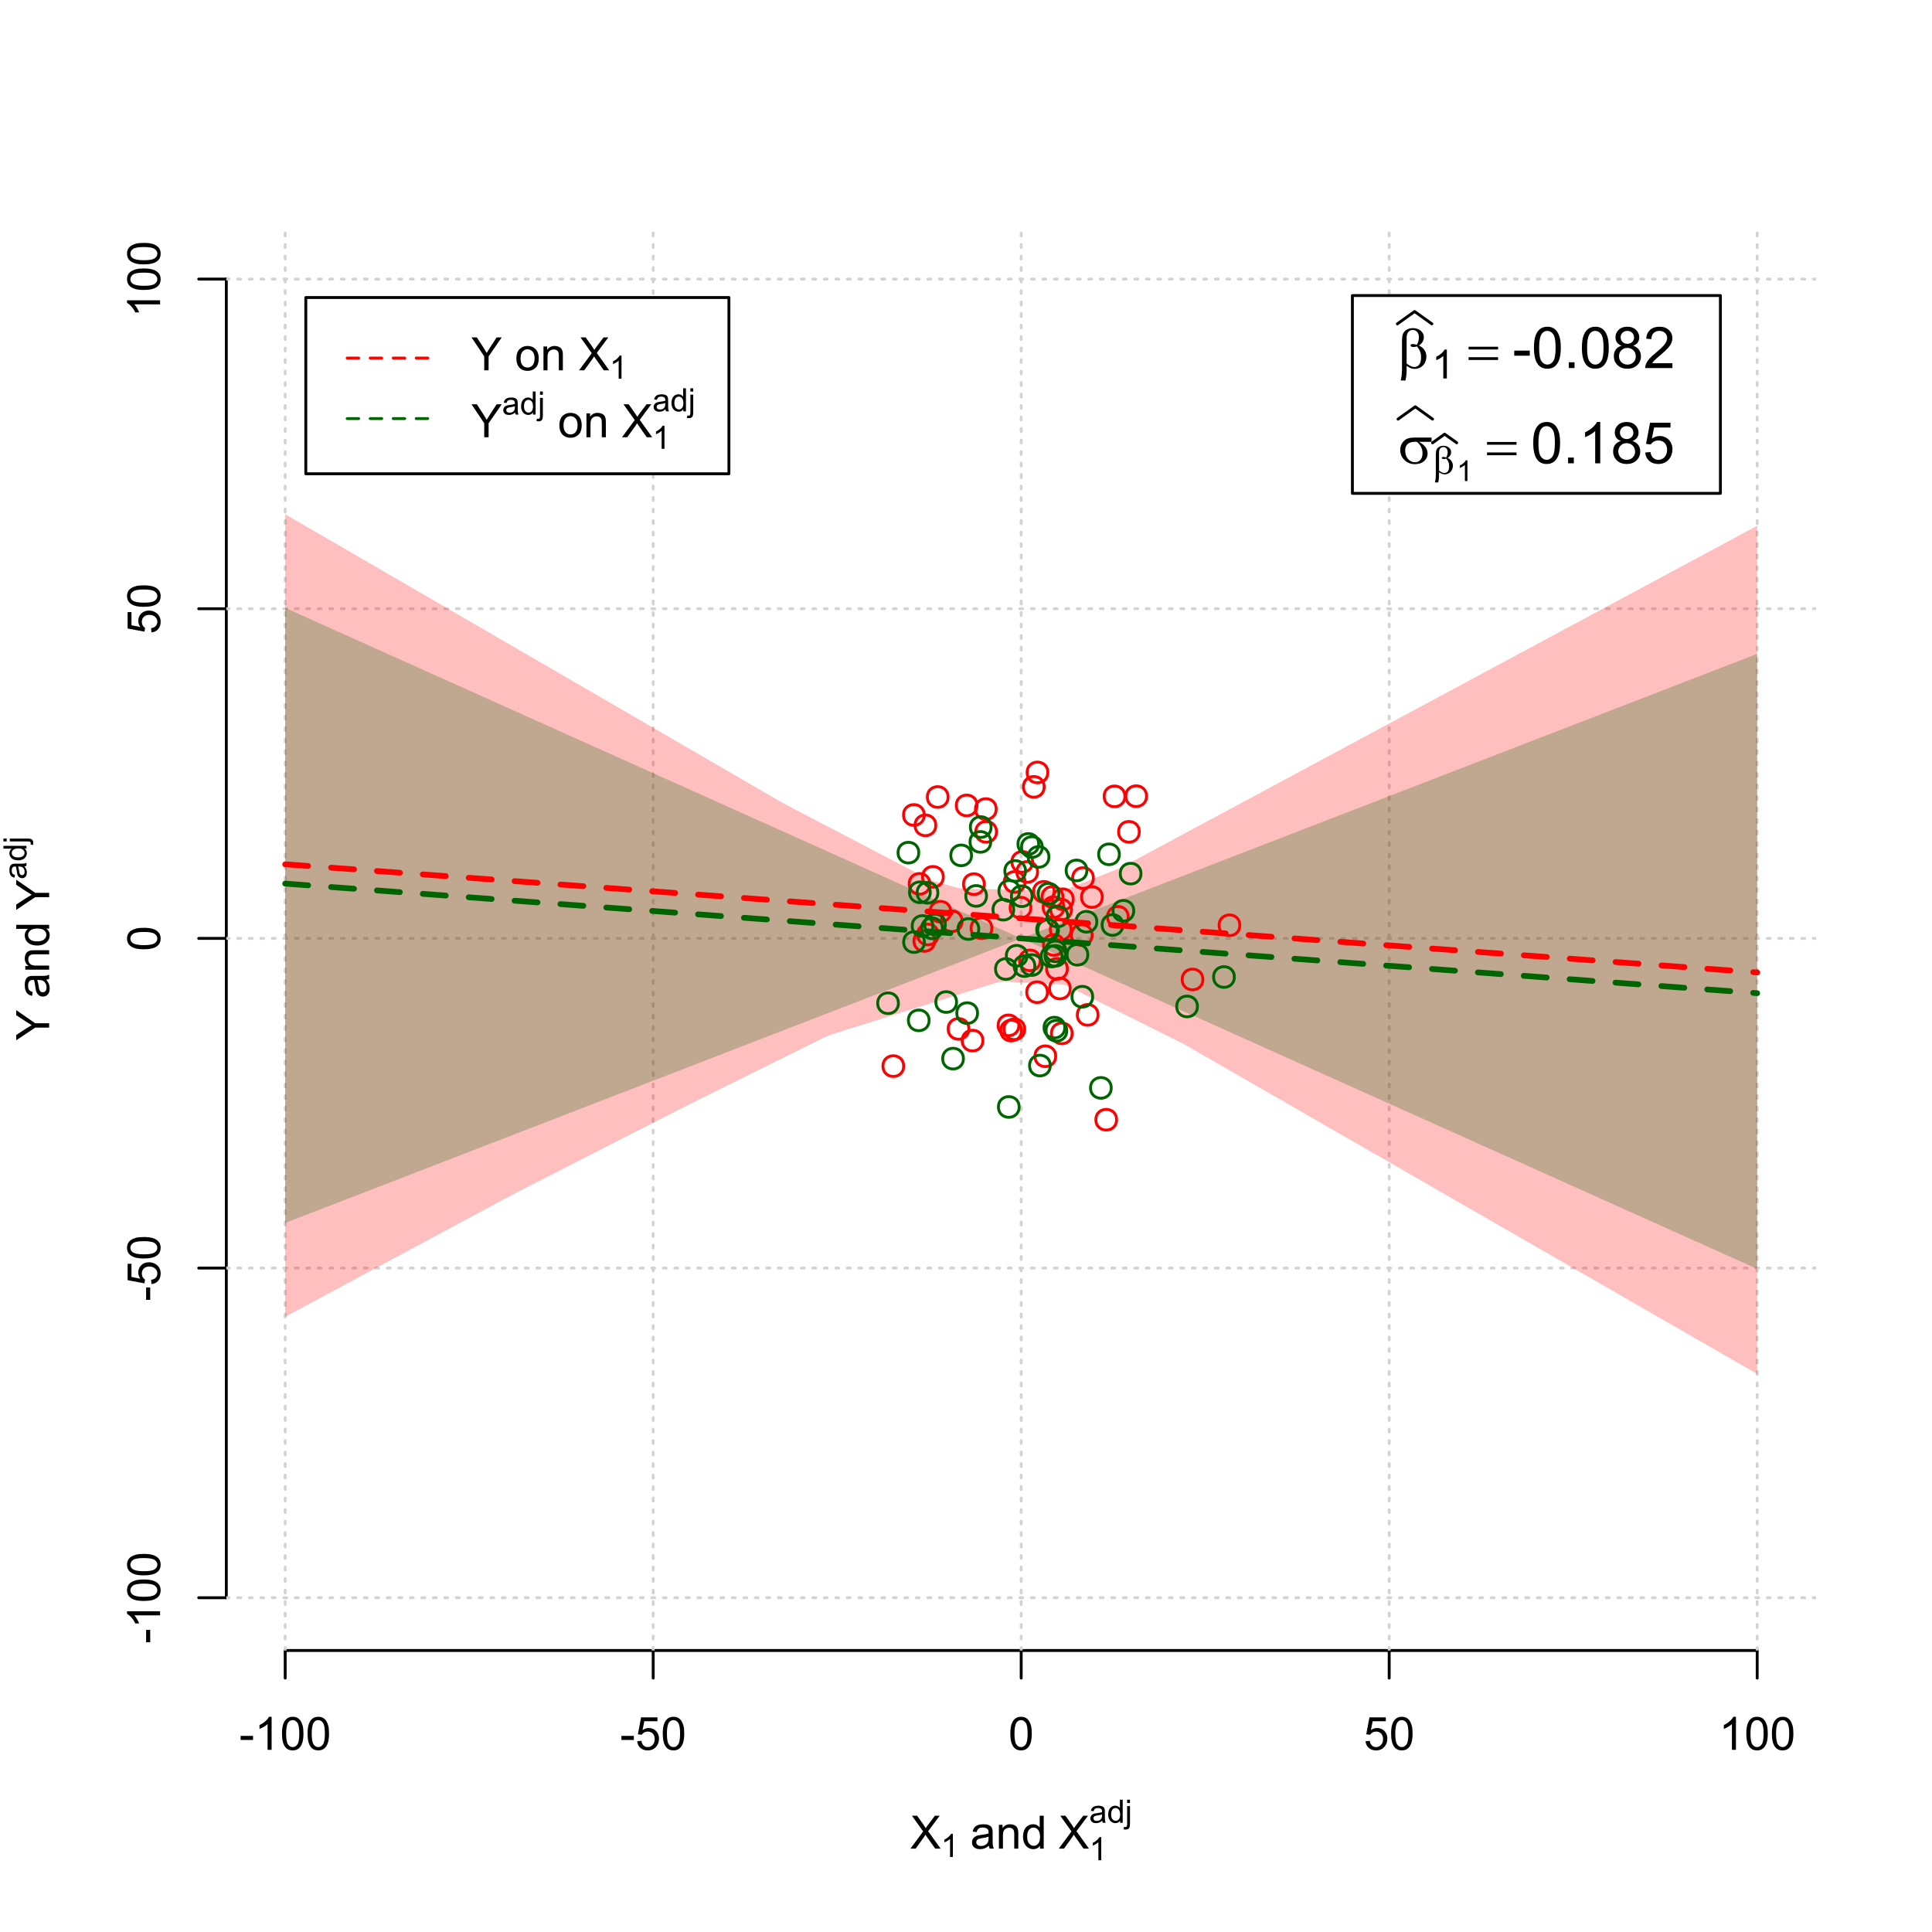 <?xml version="1.0" encoding="UTF-8"?>
<svg xmlns="http://www.w3.org/2000/svg" xmlns:xlink="http://www.w3.org/1999/xlink" width="504pt" height="504pt" viewBox="0 0 504 504" version="1.1">
<defs>
<g>
<symbol overflow="visible" id="glyph0-0">
<path style="stroke:none;" d="M 1.5 0 L 1.5 -7.5 L 7.5 -7.5 L 7.5 0 Z M 1.688 -0.188 L 7.312 -0.188 L 7.312 -7.312 L 1.688 -7.312 Z M 1.688 -0.188 "/>
</symbol>
<symbol overflow="visible" id="glyph0-1">
<path style="stroke:none;" d="M 0.055 0 L 3.375 -4.477 L 0.445 -8.59 L 1.797 -8.59 L 3.359 -6.387 C 3.68 -5.93 3.91 -5.578 4.047 -5.332 C 4.238 -5.645 4.465 -5.969 4.727 -6.312 L 6.457 -8.59 L 7.695 -8.59 L 4.676 -4.539 L 7.93 0 L 6.523 0 L 4.359 -3.062 C 4.238 -3.238 4.113 -3.43 3.984 -3.641 C 3.789 -3.324 3.652 -3.109 3.574 -2.992 L 1.418 0 Z M 0.055 0 "/>
</symbol>
<symbol overflow="visible" id="glyph0-2">
<path style="stroke:none;" d="M 4.852 -0.766 C 4.461 -0.434 4.082 -0.199 3.723 -0.062 C 3.355 0.074 2.969 0.141 2.562 0.141 C 1.875 0.141 1.352 -0.023 0.984 -0.359 C 0.617 -0.688 0.434 -1.117 0.434 -1.641 C 0.434 -1.945 0.5 -2.223 0.641 -2.473 C 0.777 -2.723 0.961 -2.926 1.188 -3.082 C 1.41 -3.234 1.664 -3.348 1.945 -3.43 C 2.152 -3.477 2.465 -3.531 2.883 -3.586 C 3.734 -3.688 4.359 -3.809 4.766 -3.949 C 4.766 -4.09 4.77 -4.18 4.77 -4.227 C 4.77 -4.648 4.668 -4.953 4.469 -5.133 C 4.199 -5.371 3.801 -5.488 3.27 -5.492 C 2.77 -5.488 2.402 -5.402 2.168 -5.23 C 1.934 -5.055 1.758 -4.746 1.648 -4.305 L 0.617 -4.445 C 0.707 -4.887 0.863 -5.242 1.078 -5.516 C 1.289 -5.781 1.598 -5.992 2.008 -6.141 C 2.41 -6.289 2.883 -6.363 3.422 -6.363 C 3.953 -6.363 4.383 -6.301 4.715 -6.176 C 5.047 -6.051 5.293 -5.891 5.449 -5.703 C 5.605 -5.512 5.715 -5.273 5.777 -4.984 C 5.809 -4.805 5.824 -4.48 5.828 -4.016 L 5.828 -2.609 C 5.824 -1.625 5.848 -1.004 5.895 -0.746 C 5.941 -0.484 6.031 -0.238 6.164 0 L 5.062 0 C 4.953 -0.219 4.883 -0.473 4.852 -0.766 Z M 4.766 -3.125 C 4.375 -2.965 3.801 -2.832 3.039 -2.727 C 2.605 -2.66 2.301 -2.59 2.121 -2.516 C 1.941 -2.434 1.801 -2.32 1.703 -2.172 C 1.605 -2.02 1.559 -1.852 1.559 -1.672 C 1.559 -1.387 1.664 -1.152 1.875 -0.969 C 2.086 -0.777 2.398 -0.684 2.812 -0.688 C 3.219 -0.684 3.578 -0.773 3.895 -0.953 C 4.211 -1.129 4.445 -1.371 4.594 -1.68 C 4.707 -1.918 4.762 -2.27 4.766 -2.734 Z M 4.766 -3.125 "/>
</symbol>
<symbol overflow="visible" id="glyph0-3">
<path style="stroke:none;" d="M 0.789 0 L 0.789 -6.223 L 1.742 -6.223 L 1.742 -5.336 C 2.195 -6.02 2.855 -6.363 3.719 -6.363 C 4.09 -6.363 4.434 -6.293 4.754 -6.16 C 5.066 -6.023 5.305 -5.848 5.461 -5.633 C 5.617 -5.41 5.727 -5.152 5.789 -4.852 C 5.828 -4.656 5.848 -4.312 5.848 -3.828 L 5.848 0 L 4.793 0 L 4.793 -3.785 C 4.793 -4.215 4.75 -4.535 4.668 -4.75 C 4.586 -4.961 4.441 -5.129 4.234 -5.258 C 4.023 -5.383 3.777 -5.449 3.5 -5.449 C 3.047 -5.449 2.66 -5.305 2.332 -5.02 C 2.004 -4.734 1.84 -4.195 1.844 -3.398 L 1.844 0 Z M 0.789 0 "/>
</symbol>
<symbol overflow="visible" id="glyph0-4">
<path style="stroke:none;" d="M 4.828 0 L 4.828 -0.785 C 4.43 -0.168 3.848 0.141 3.086 0.141 C 2.59 0.141 2.133 0.004 1.719 -0.27 C 1.297 -0.543 0.977 -0.922 0.75 -1.414 C 0.523 -1.898 0.41 -2.465 0.41 -3.105 C 0.41 -3.727 0.512 -4.289 0.719 -4.797 C 0.926 -5.301 1.238 -5.688 1.652 -5.957 C 2.066 -6.227 2.527 -6.363 3.039 -6.363 C 3.41 -6.363 3.746 -6.281 4.043 -6.125 C 4.336 -5.965 4.574 -5.762 4.758 -5.508 L 4.758 -8.59 L 5.805 -8.59 L 5.805 0 Z M 1.492 -3.105 C 1.488 -2.309 1.656 -1.711 1.996 -1.316 C 2.328 -0.922 2.727 -0.727 3.188 -0.727 C 3.648 -0.727 4.039 -0.914 4.359 -1.293 C 4.68 -1.668 4.84 -2.242 4.844 -3.016 C 4.84 -3.867 4.676 -4.492 4.352 -4.895 C 4.02 -5.289 3.617 -5.488 3.141 -5.492 C 2.672 -5.488 2.277 -5.297 1.965 -4.918 C 1.645 -4.531 1.488 -3.93 1.492 -3.105 Z M 1.492 -3.105 "/>
</symbol>
<symbol overflow="visible" id="glyph0-5">
<path style="stroke:none;" d="M 0.383 -2.578 L 0.383 -3.641 L 3.621 -3.641 L 3.621 -2.578 Z M 0.383 -2.578 "/>
</symbol>
<symbol overflow="visible" id="glyph0-6">
<path style="stroke:none;" d="M 4.469 0 L 3.414 0 L 3.414 -6.719 C 3.16 -6.477 2.828 -6.234 2.414 -5.996 C 2 -5.75 1.629 -5.57 1.305 -5.449 L 1.305 -6.469 C 1.895 -6.742 2.41 -7.078 2.852 -7.477 C 3.293 -7.871 3.605 -8.254 3.789 -8.625 L 4.469 -8.625 Z M 4.469 0 "/>
</symbol>
<symbol overflow="visible" id="glyph0-7">
<path style="stroke:none;" d="M 0.5 -4.234 C 0.496 -5.246 0.602 -6.062 0.812 -6.688 C 1.02 -7.305 1.328 -7.785 1.742 -8.121 C 2.148 -8.457 2.668 -8.625 3.297 -8.625 C 3.758 -8.625 4.164 -8.531 4.512 -8.348 C 4.855 -8.16 5.141 -7.891 5.371 -7.543 C 5.594 -7.191 5.773 -6.766 5.906 -6.266 C 6.035 -5.762 6.098 -5.086 6.102 -4.234 C 6.098 -3.227 5.996 -2.414 5.789 -1.797 C 5.578 -1.176 5.266 -0.695 4.859 -0.359 C 4.445 -0.02 3.926 0.145 3.297 0.148 C 2.465 0.145 1.816 -0.148 1.348 -0.742 C 0.781 -1.457 0.496 -2.621 0.5 -4.234 Z M 1.582 -4.234 C 1.582 -2.824 1.746 -1.887 2.074 -1.418 C 2.402 -0.949 2.809 -0.715 3.297 -0.719 C 3.777 -0.715 4.184 -0.949 4.52 -1.422 C 4.848 -1.887 5.016 -2.824 5.016 -4.234 C 5.016 -5.648 4.848 -6.59 4.52 -7.055 C 4.184 -7.516 3.773 -7.746 3.289 -7.75 C 2.801 -7.746 2.414 -7.543 2.125 -7.137 C 1.762 -6.613 1.582 -5.645 1.582 -4.234 Z M 1.582 -4.234 "/>
</symbol>
<symbol overflow="visible" id="glyph0-8">
<path style="stroke:none;" d="M 0.5 -2.25 L 1.605 -2.344 C 1.684 -1.805 1.871 -1.398 2.176 -1.125 C 2.473 -0.852 2.836 -0.715 3.258 -0.719 C 3.766 -0.715 4.195 -0.906 4.547 -1.293 C 4.898 -1.672 5.074 -2.18 5.074 -2.82 C 5.074 -3.414 4.902 -3.891 4.566 -4.242 C 4.227 -4.59 3.785 -4.762 3.242 -4.766 C 2.898 -4.762 2.594 -4.684 2.32 -4.531 C 2.047 -4.375 1.832 -4.176 1.676 -3.93 L 0.688 -4.062 L 1.516 -8.473 L 5.789 -8.473 L 5.789 -7.465 L 2.359 -7.465 L 1.898 -5.156 C 2.414 -5.516 2.953 -5.695 3.523 -5.695 C 4.27 -5.695 4.902 -5.434 5.422 -4.914 C 5.934 -4.395 6.191 -3.727 6.195 -2.914 C 6.191 -2.133 5.965 -1.461 5.516 -0.898 C 4.961 -0.199 4.211 0.145 3.258 0.148 C 2.477 0.145 1.836 -0.07 1.344 -0.508 C 0.844 -0.941 0.562 -1.523 0.5 -2.25 Z M 0.5 -2.25 "/>
</symbol>
<symbol overflow="visible" id="glyph0-9">
<path style="stroke:none;" d="M 3.344 0 L 3.344 -3.641 L 0.035 -8.59 L 1.418 -8.59 L 3.109 -6 C 3.418 -5.516 3.711 -5.031 3.984 -4.547 C 4.242 -4.992 4.555 -5.496 4.922 -6.062 L 6.586 -8.59 L 7.91 -8.59 L 4.484 -3.641 L 4.484 0 Z M 3.344 0 "/>
</symbol>
<symbol overflow="visible" id="glyph0-10">
<path style="stroke:none;" d=""/>
</symbol>
<symbol overflow="visible" id="glyph0-11">
<path style="stroke:none;" d="M 0.398 -3.109 C 0.398 -4.262 0.719 -5.117 1.359 -5.672 C 1.895 -6.133 2.547 -6.363 3.316 -6.363 C 4.172 -6.363 4.871 -6.082 5.414 -5.52 C 5.953 -4.957 6.223 -4.184 6.227 -3.199 C 6.223 -2.398 6.102 -1.766 5.867 -1.309 C 5.625 -0.848 5.277 -0.492 4.82 -0.238 C 4.359 0.016 3.859 0.141 3.316 0.141 C 2.441 0.141 1.734 -0.137 1.203 -0.695 C 0.664 -1.254 0.398 -2.059 0.398 -3.109 Z M 1.484 -3.109 C 1.48 -2.309 1.656 -1.711 2.004 -1.32 C 2.348 -0.922 2.785 -0.727 3.316 -0.727 C 3.84 -0.727 4.273 -0.926 4.621 -1.324 C 4.969 -1.723 5.145 -2.328 5.145 -3.148 C 5.145 -3.914 4.969 -4.496 4.617 -4.895 C 4.266 -5.289 3.832 -5.488 3.316 -5.492 C 2.785 -5.488 2.348 -5.293 2.004 -4.898 C 1.656 -4.5 1.48 -3.902 1.484 -3.109 Z M 1.484 -3.109 "/>
</symbol>
<symbol overflow="visible" id="glyph1-0">
<path style="stroke:none;" d="M 1.051 0 L 1.051 -5.25 L 5.25 -5.25 L 5.25 0 Z M 1.18 -0.133 L 5.117 -0.133 L 5.117 -5.117 L 1.18 -5.117 Z M 1.18 -0.133 "/>
</symbol>
<symbol overflow="visible" id="glyph1-1">
<path style="stroke:none;" d="M 3.129 0 L 2.391 0 L 2.391 -4.703 C 2.211 -4.531 1.977 -4.363 1.691 -4.195 C 1.398 -4.023 1.141 -3.895 0.914 -3.812 L 0.914 -4.527 C 1.328 -4.719 1.688 -4.953 1.996 -5.234 C 2.305 -5.508 2.523 -5.777 2.652 -6.039 L 3.129 -6.039 Z M 3.129 0 "/>
</symbol>
<symbol overflow="visible" id="glyph1-2">
<path style="stroke:none;" d="M 3.395 -0.539 C 3.117 -0.305 2.855 -0.137 2.605 -0.043 C 2.352 0.051 2.082 0.094 1.793 0.098 C 1.312 0.094 0.941 -0.02 0.688 -0.25 C 0.43 -0.48 0.305 -0.781 0.305 -1.148 C 0.305 -1.359 0.352 -1.551 0.449 -1.73 C 0.543 -1.902 0.668 -2.047 0.828 -2.156 C 0.984 -2.262 1.164 -2.34 1.363 -2.398 C 1.504 -2.434 1.723 -2.473 2.02 -2.512 C 2.609 -2.578 3.047 -2.664 3.336 -2.766 C 3.336 -2.867 3.34 -2.93 3.34 -2.957 C 3.34 -3.258 3.27 -3.469 3.129 -3.594 C 2.941 -3.758 2.66 -3.844 2.289 -3.844 C 1.941 -3.844 1.684 -3.781 1.52 -3.66 C 1.348 -3.535 1.227 -3.32 1.152 -3.016 L 0.43 -3.113 C 0.492 -3.418 0.602 -3.668 0.754 -3.863 C 0.902 -4.051 1.121 -4.199 1.406 -4.301 C 1.688 -4.402 2.016 -4.453 2.395 -4.453 C 2.766 -4.453 3.066 -4.406 3.301 -4.32 C 3.527 -4.23 3.699 -4.121 3.812 -3.992 C 3.918 -3.855 3.996 -3.691 4.043 -3.492 C 4.066 -3.363 4.078 -3.133 4.082 -2.809 L 4.082 -1.824 C 4.078 -1.137 4.094 -0.703 4.129 -0.523 C 4.156 -0.336 4.219 -0.164 4.316 0 L 3.543 0 C 3.465 -0.152 3.414 -0.332 3.395 -0.539 Z M 3.336 -2.188 C 3.062 -2.074 2.66 -1.98 2.129 -1.906 C 1.82 -1.859 1.605 -1.812 1.484 -1.758 C 1.355 -1.703 1.258 -1.621 1.191 -1.52 C 1.121 -1.41 1.09 -1.293 1.09 -1.168 C 1.09 -0.969 1.164 -0.805 1.312 -0.676 C 1.461 -0.543 1.68 -0.48 1.969 -0.48 C 2.25 -0.48 2.5 -0.539 2.727 -0.664 C 2.945 -0.785 3.109 -0.957 3.215 -1.176 C 3.293 -1.34 3.332 -1.586 3.336 -1.914 Z M 3.336 -2.188 "/>
</symbol>
<symbol overflow="visible" id="glyph1-3">
<path style="stroke:none;" d="M 3.379 0 L 3.379 -0.551 C 3.102 -0.121 2.695 0.094 2.16 0.098 C 1.812 0.094 1.492 0 1.203 -0.188 C 0.906 -0.379 0.68 -0.645 0.523 -0.988 C 0.359 -1.328 0.281 -1.723 0.285 -2.172 C 0.281 -2.605 0.355 -3 0.504 -3.355 C 0.648 -3.707 0.863 -3.977 1.156 -4.168 C 1.441 -4.355 1.766 -4.453 2.129 -4.453 C 2.387 -4.453 2.621 -4.395 2.828 -4.285 C 3.031 -4.172 3.199 -4.031 3.332 -3.855 L 3.332 -6.012 L 4.066 -6.012 L 4.066 0 Z M 1.047 -2.172 C 1.043 -1.613 1.16 -1.195 1.398 -0.922 C 1.629 -0.641 1.906 -0.504 2.23 -0.508 C 2.551 -0.504 2.824 -0.637 3.051 -0.902 C 3.273 -1.168 3.387 -1.57 3.391 -2.113 C 3.387 -2.707 3.273 -3.145 3.047 -3.426 C 2.816 -3.703 2.531 -3.844 2.199 -3.844 C 1.867 -3.844 1.594 -3.707 1.375 -3.441 C 1.152 -3.168 1.043 -2.746 1.047 -2.172 Z M 1.047 -2.172 "/>
</symbol>
<symbol overflow="visible" id="glyph1-4">
<path style="stroke:none;" d="M 0.551 -5.156 L 0.551 -6.012 L 1.289 -6.012 L 1.289 -5.156 Z M -0.387 1.691 L -0.246 1.062 C -0.098 1.098 0.016 1.117 0.102 1.121 C 0.25 1.117 0.363 1.066 0.438 0.969 C 0.512 0.867 0.551 0.621 0.551 0.223 L 0.551 -4.355 L 1.289 -4.355 L 1.289 0.238 C 1.289 0.773 1.219 1.148 1.078 1.359 C 0.898 1.633 0.602 1.77 0.191 1.77 C -0.008 1.77 -0.199 1.742 -0.387 1.691 Z M -0.387 1.691 "/>
</symbol>
<symbol overflow="visible" id="glyph2-0">
<path style="stroke:none;" d="M 0.602 0 L 0.602 -7.5 L 6.602 -7.5 L 6.602 0 Z M 0.789 -0.188 L 6.414 -0.188 L 6.414 -7.312 L 0.789 -7.312 Z M 0.789 -0.188 "/>
</symbol>
<symbol overflow="visible" id="glyph2-1">
<path style="stroke:none;" d=""/>
</symbol>
<symbol overflow="visible" id="glyph3-0">
<path style="stroke:none;" d="M 0 -1.5 L -7.5 -1.5 L -7.5 -7.5 L 0 -7.5 Z M -0.188 -1.688 L -0.188 -7.312 L -7.312 -7.312 L -7.312 -1.688 Z M -0.188 -1.688 "/>
</symbol>
<symbol overflow="visible" id="glyph3-1">
<path style="stroke:none;" d="M 0 -3.344 L -3.641 -3.348 L -8.59 -0.035 L -8.59 -1.418 L -6 -3.113 C -5.516 -3.422 -5.031 -3.715 -4.547 -3.984 C -4.992 -4.242 -5.496 -4.555 -6.062 -4.922 L -8.59 -6.586 L -8.59 -7.91 L -3.637 -4.484 L 0 -4.484 Z M 0 -3.344 "/>
</symbol>
<symbol overflow="visible" id="glyph3-2">
<path style="stroke:none;" d="M -0.766 -4.852 C -0.434 -4.461 -0.199 -4.082 -0.062 -3.723 C 0.074 -3.355 0.141 -2.969 0.141 -2.562 C 0.141 -1.875 -0.023 -1.352 -0.359 -0.984 C -0.688 -0.617 -1.117 -0.434 -1.641 -0.434 C -1.945 -0.434 -2.223 -0.5 -2.473 -0.641 C -2.723 -0.777 -2.926 -0.961 -3.082 -1.188 C -3.234 -1.41 -3.348 -1.664 -3.43 -1.945 C -3.477 -2.152 -3.531 -2.465 -3.586 -2.883 C -3.688 -3.734 -3.809 -4.359 -3.949 -4.766 C -4.09 -4.766 -4.18 -4.77 -4.227 -4.77 C -4.648 -4.77 -4.953 -4.668 -5.133 -4.469 C -5.371 -4.199 -5.488 -3.801 -5.492 -3.27 C -5.488 -2.773 -5.402 -2.406 -5.23 -2.172 C -5.055 -1.934 -4.746 -1.758 -4.305 -1.648 L -4.445 -0.617 C -4.887 -0.707 -5.242 -0.863 -5.516 -1.078 C -5.781 -1.293 -5.992 -1.602 -6.141 -2.012 C -6.289 -2.414 -6.363 -2.887 -6.363 -3.422 C -6.363 -3.953 -6.301 -4.383 -6.176 -4.715 C -6.051 -5.047 -5.891 -5.293 -5.703 -5.449 C -5.512 -5.605 -5.273 -5.715 -4.984 -5.777 C -4.805 -5.809 -4.48 -5.824 -4.016 -5.828 L -2.605 -5.828 C -1.625 -5.824 -1.004 -5.848 -0.746 -5.895 C -0.48 -5.941 -0.234 -6.031 0 -6.164 L 0 -5.062 C -0.219 -4.953 -0.473 -4.883 -0.766 -4.852 Z M -3.121 -4.766 C -2.961 -4.375 -2.828 -3.801 -2.727 -3.039 C -2.66 -2.605 -2.59 -2.301 -2.516 -2.121 C -2.434 -1.941 -2.32 -1.801 -2.172 -1.703 C -2.02 -1.605 -1.852 -1.559 -1.672 -1.559 C -1.387 -1.559 -1.152 -1.664 -0.965 -1.875 C -0.773 -2.086 -0.68 -2.398 -0.684 -2.812 C -0.68 -3.219 -0.77 -3.578 -0.949 -3.895 C -1.129 -4.211 -1.371 -4.445 -1.68 -4.594 C -1.918 -4.707 -2.27 -4.762 -2.734 -4.766 Z M -3.121 -4.766 "/>
</symbol>
<symbol overflow="visible" id="glyph3-3">
<path style="stroke:none;" d="M 0 -0.789 L -6.223 -0.793 L -6.223 -1.742 L -5.336 -1.742 C -6.02 -2.195 -6.363 -2.855 -6.363 -3.723 C -6.363 -4.09 -6.293 -4.434 -6.16 -4.754 C -6.023 -5.066 -5.848 -5.305 -5.633 -5.461 C -5.41 -5.617 -5.152 -5.727 -4.852 -5.789 C -4.656 -5.828 -4.312 -5.848 -3.824 -5.848 L 0 -5.848 L 0 -4.793 L -3.785 -4.793 C -4.215 -4.793 -4.535 -4.75 -4.75 -4.668 C -4.961 -4.586 -5.129 -4.441 -5.258 -4.234 C -5.383 -4.023 -5.449 -3.777 -5.449 -3.5 C -5.449 -3.047 -5.305 -2.66 -5.02 -2.336 C -4.734 -2.008 -4.195 -1.844 -3.398 -1.848 L 0 -1.844 Z M 0 -0.789 "/>
</symbol>
<symbol overflow="visible" id="glyph3-4">
<path style="stroke:none;" d="M 0 -4.828 L -0.785 -4.828 C -0.168 -4.43 0.141 -3.848 0.141 -3.086 C 0.141 -2.59 0.004 -2.133 -0.27 -1.719 C -0.543 -1.297 -0.922 -0.977 -1.414 -0.75 C -1.898 -0.523 -2.465 -0.41 -3.105 -0.41 C -3.727 -0.41 -4.289 -0.512 -4.797 -0.719 C -5.301 -0.926 -5.688 -1.238 -5.957 -1.652 C -6.227 -2.066 -6.363 -2.527 -6.363 -3.043 C -6.363 -3.414 -6.281 -3.75 -6.125 -4.043 C -5.965 -4.336 -5.762 -4.574 -5.508 -4.758 L -8.59 -4.758 L -8.59 -5.809 L 0 -5.805 Z M -3.105 -1.496 C -2.309 -1.492 -1.711 -1.66 -1.316 -1.996 C -0.922 -2.328 -0.727 -2.727 -0.727 -3.188 C -0.727 -3.648 -0.914 -4.039 -1.289 -4.359 C -1.664 -4.68 -2.238 -4.84 -3.016 -4.844 C -3.867 -4.84 -4.492 -4.676 -4.895 -4.352 C -5.289 -4.023 -5.488 -3.621 -5.492 -3.141 C -5.488 -2.672 -5.297 -2.277 -4.918 -1.965 C -4.531 -1.648 -3.93 -1.492 -3.105 -1.496 Z M -3.105 -1.496 "/>
</symbol>
<symbol overflow="visible" id="glyph3-5">
<path style="stroke:none;" d="M -2.578 -0.383 L -3.641 -0.383 L -3.641 -3.621 L -2.578 -3.621 Z M -2.578 -0.383 "/>
</symbol>
<symbol overflow="visible" id="glyph3-6">
<path style="stroke:none;" d="M 0 -4.469 L 0 -3.414 L -6.719 -3.418 C -6.477 -3.16 -6.234 -2.828 -5.996 -2.418 C -5.75 -2.004 -5.57 -1.633 -5.449 -1.309 L -6.469 -1.309 C -6.742 -1.895 -7.078 -2.41 -7.477 -2.852 C -7.871 -3.293 -8.254 -3.605 -8.625 -3.793 L -8.625 -4.473 Z M 0 -4.469 "/>
</symbol>
<symbol overflow="visible" id="glyph3-7">
<path style="stroke:none;" d="M -4.234 -0.5 C -5.246 -0.496 -6.062 -0.602 -6.688 -0.812 C -7.305 -1.02 -7.785 -1.328 -8.121 -1.742 C -8.457 -2.152 -8.625 -2.672 -8.625 -3.301 C -8.625 -3.758 -8.531 -4.164 -8.348 -4.512 C -8.16 -4.859 -7.891 -5.145 -7.543 -5.371 C -7.191 -5.594 -6.766 -5.773 -6.266 -5.906 C -5.762 -6.035 -5.086 -6.098 -4.234 -6.102 C -3.223 -6.098 -2.41 -5.996 -1.793 -5.789 C -1.176 -5.578 -0.695 -5.266 -0.359 -4.859 C -0.02 -4.445 0.145 -3.926 0.148 -3.297 C 0.145 -2.465 -0.148 -1.816 -0.742 -1.348 C -1.457 -0.781 -2.621 -0.496 -4.234 -0.5 Z M -4.234 -1.582 C -2.824 -1.582 -1.887 -1.746 -1.418 -2.074 C -0.949 -2.402 -0.715 -2.809 -0.719 -3.297 C -0.715 -3.777 -0.949 -4.184 -1.422 -4.52 C -1.887 -4.848 -2.824 -5.016 -4.234 -5.016 C -5.648 -5.016 -6.59 -4.848 -7.055 -4.52 C -7.516 -4.188 -7.746 -3.777 -7.75 -3.289 C -7.746 -2.801 -7.543 -2.414 -7.137 -2.129 C -6.613 -1.762 -5.645 -1.582 -4.234 -1.582 Z M -4.234 -1.582 "/>
</symbol>
<symbol overflow="visible" id="glyph3-8">
<path style="stroke:none;" d="M -2.25 -0.5 L -2.344 -1.605 C -1.805 -1.684 -1.398 -1.871 -1.125 -2.176 C -0.852 -2.473 -0.715 -2.836 -0.719 -3.258 C -0.715 -3.766 -0.906 -4.195 -1.293 -4.547 C -1.672 -4.898 -2.18 -5.074 -2.816 -5.074 C -3.414 -5.074 -3.891 -4.902 -4.242 -4.566 C -4.59 -4.227 -4.762 -3.785 -4.766 -3.242 C -4.762 -2.898 -4.684 -2.594 -4.531 -2.32 C -4.375 -2.047 -4.176 -1.832 -3.93 -1.676 L -4.062 -0.688 L -8.473 -1.52 L -8.473 -5.789 L -7.465 -5.789 L -7.465 -2.363 L -5.156 -1.898 C -5.516 -2.414 -5.695 -2.953 -5.695 -3.523 C -5.695 -4.27 -5.434 -4.902 -4.914 -5.422 C -4.395 -5.934 -3.727 -6.191 -2.91 -6.195 C -2.133 -6.191 -1.461 -5.965 -0.895 -5.516 C -0.199 -4.961 0.145 -4.211 0.148 -3.258 C 0.145 -2.477 -0.07 -1.836 -0.508 -1.344 C -0.941 -0.848 -1.523 -0.566 -2.25 -0.5 Z M -2.25 -0.5 "/>
</symbol>
<symbol overflow="visible" id="glyph4-0">
<path style="stroke:none;" d="M 0 -0.602 L -7.5 -0.605 L -7.5 -6.605 L 0 -6.602 Z M -0.188 -0.789 L -0.188 -6.414 L -7.312 -6.418 L -7.312 -0.793 Z M -0.188 -0.789 "/>
</symbol>
<symbol overflow="visible" id="glyph4-1">
<path style="stroke:none;" d=""/>
</symbol>
<symbol overflow="visible" id="glyph5-0">
<path style="stroke:none;" d="M 0 -1.051 L -5.25 -1.051 L -5.25 -5.25 L 0 -5.25 Z M -0.133 -1.18 L -0.133 -5.117 L -5.117 -5.117 L -5.117 -1.18 Z M -0.133 -1.18 "/>
</symbol>
<symbol overflow="visible" id="glyph5-1">
<path style="stroke:none;" d="M -0.539 -3.395 C -0.305 -3.117 -0.137 -2.855 -0.043 -2.605 C 0.051 -2.352 0.094 -2.082 0.098 -1.793 C 0.094 -1.312 -0.02 -0.941 -0.25 -0.688 C -0.48 -0.43 -0.781 -0.305 -1.148 -0.305 C -1.359 -0.305 -1.551 -0.352 -1.73 -0.449 C -1.902 -0.543 -2.047 -0.668 -2.156 -0.828 C -2.262 -0.984 -2.34 -1.164 -2.398 -1.363 C -2.434 -1.504 -2.473 -1.723 -2.512 -2.02 C -2.578 -2.609 -2.664 -3.047 -2.766 -3.336 C -2.867 -3.336 -2.93 -3.34 -2.957 -3.34 C -3.258 -3.34 -3.469 -3.27 -3.594 -3.129 C -3.758 -2.941 -3.844 -2.66 -3.844 -2.289 C -3.844 -1.941 -3.781 -1.684 -3.66 -1.52 C -3.535 -1.352 -3.32 -1.23 -3.016 -1.152 L -3.113 -0.43 C -3.418 -0.492 -3.668 -0.602 -3.863 -0.754 C -4.051 -0.902 -4.199 -1.121 -4.301 -1.406 C -4.402 -1.688 -4.453 -2.016 -4.453 -2.395 C -4.453 -2.766 -4.406 -3.066 -4.32 -3.301 C -4.23 -3.527 -4.121 -3.699 -3.992 -3.812 C -3.855 -3.918 -3.691 -3.996 -3.492 -4.043 C -3.363 -4.066 -3.133 -4.078 -2.809 -4.082 L -1.824 -4.082 C -1.137 -4.078 -0.703 -4.094 -0.523 -4.129 C -0.336 -4.156 -0.164 -4.219 0 -4.316 L 0 -3.543 C -0.152 -3.465 -0.332 -3.414 -0.539 -3.395 Z M -2.188 -3.336 C -2.074 -3.062 -1.98 -2.66 -1.906 -2.129 C -1.859 -1.82 -1.812 -1.605 -1.758 -1.484 C -1.703 -1.355 -1.621 -1.258 -1.52 -1.191 C -1.41 -1.121 -1.293 -1.09 -1.168 -1.09 C -0.969 -1.09 -0.805 -1.164 -0.676 -1.312 C -0.543 -1.461 -0.48 -1.68 -0.48 -1.969 C -0.48 -2.25 -0.539 -2.5 -0.664 -2.727 C -0.785 -2.945 -0.957 -3.109 -1.176 -3.215 C -1.34 -3.293 -1.586 -3.332 -1.914 -3.336 Z M -2.188 -3.336 "/>
</symbol>
<symbol overflow="visible" id="glyph5-2">
<path style="stroke:none;" d="M 0 -3.379 L -0.551 -3.379 C -0.121 -3.102 0.094 -2.695 0.098 -2.16 C 0.094 -1.812 0 -1.492 -0.188 -1.203 C -0.379 -0.906 -0.645 -0.684 -0.988 -0.527 C -1.328 -0.367 -1.723 -0.285 -2.172 -0.289 C -2.605 -0.285 -3 -0.359 -3.355 -0.504 C -3.707 -0.648 -3.977 -0.863 -4.168 -1.156 C -4.355 -1.441 -4.453 -1.766 -4.453 -2.129 C -4.453 -2.387 -4.395 -2.621 -4.285 -2.828 C -4.172 -3.031 -4.031 -3.199 -3.855 -3.332 L -6.012 -3.332 L -6.012 -4.066 L 0 -4.066 Z M -2.172 -1.047 C -1.613 -1.043 -1.195 -1.16 -0.922 -1.398 C -0.641 -1.629 -0.504 -1.906 -0.508 -2.23 C -0.504 -2.551 -0.637 -2.824 -0.902 -3.051 C -1.168 -3.273 -1.57 -3.387 -2.113 -3.391 C -2.707 -3.387 -3.145 -3.273 -3.426 -3.047 C -3.703 -2.816 -3.844 -2.531 -3.844 -2.199 C -3.844 -1.867 -3.707 -1.594 -3.441 -1.375 C -3.168 -1.152 -2.746 -1.043 -2.172 -1.047 Z M -2.172 -1.047 "/>
</symbol>
<symbol overflow="visible" id="glyph5-3">
<path style="stroke:none;" d="M -5.156 -0.551 L -6.012 -0.551 L -6.012 -1.289 L -5.156 -1.289 Z M 1.691 0.387 L 1.062 0.246 C 1.098 0.098 1.117 -0.016 1.121 -0.102 C 1.117 -0.25 1.066 -0.363 0.969 -0.438 C 0.867 -0.512 0.621 -0.551 0.223 -0.551 L -4.355 -0.551 L -4.355 -1.289 L 0.238 -1.289 C 0.773 -1.289 1.148 -1.219 1.359 -1.078 C 1.633 -0.898 1.77 -0.602 1.77 -0.191 C 1.77 0.008 1.742 0.199 1.691 0.387 Z M 1.691 0.387 "/>
</symbol>
<symbol overflow="visible" id="glyph6-0">
<path style="stroke:none;" d="M 0.754 0 L 0.754 -9.375 L 8.254 -9.375 L 8.254 0 Z M 0.988 -0.234 L 8.02 -0.234 L 8.02 -9.141 L 0.988 -9.141 Z M 0.988 -0.234 "/>
</symbol>
<symbol overflow="visible" id="glyph6-1">
<path style="stroke:none;" d="M 2.418 -0.57 L 2.418 0.668 C 2.414 1.457 2.316 2.312 2.125 3.238 L 0.887 3.238 C 1.016 2.629 1.094 2.215 1.121 2 C 1.18 1.312 1.211 0.812 1.215 0.5 L 1.215 -6.988 C 1.211 -7.859 1.297 -8.508 1.473 -8.93 C 1.645 -9.352 1.957 -9.703 2.41 -9.988 C 2.859 -10.27 3.402 -10.41 4.035 -10.414 C 4.906 -10.41 5.605 -10.176 6.129 -9.711 C 6.652 -9.238 6.914 -8.684 6.914 -8.043 C 6.914 -7.625 6.805 -7.23 6.594 -6.855 C 6.379 -6.48 6.051 -6.156 5.609 -5.891 C 6.914 -5.262 7.57 -4.289 7.574 -2.973 C 7.57 -2.383 7.434 -1.836 7.164 -1.332 C 6.887 -0.82 6.512 -0.434 6.035 -0.172 C 5.555 0.094 5.059 0.223 4.555 0.227 C 4.227 0.223 3.906 0.168 3.586 0.059 C 3.266 -0.051 2.875 -0.258 2.418 -0.57 Z M 2.418 -1.148 C 2.891 -0.816 3.305 -0.578 3.656 -0.434 C 3.918 -0.324 4.18 -0.27 4.445 -0.27 C 4.938 -0.27 5.352 -0.473 5.688 -0.879 C 6.02 -1.285 6.188 -1.93 6.188 -2.82 C 6.188 -3.375 6.105 -3.863 5.949 -4.281 C 5.785 -4.695 5.508 -5.152 5.113 -5.656 C 4.773 -5.539 4.484 -5.484 4.242 -5.484 C 3.945 -5.484 3.738 -5.527 3.621 -5.617 C 3.5 -5.703 3.438 -5.797 3.441 -5.902 C 3.438 -5.992 3.484 -6.078 3.578 -6.152 C 3.668 -6.223 3.816 -6.258 4.027 -6.262 C 4.262 -6.258 4.625 -6.195 5.113 -6.07 C 5.453 -6.75 5.625 -7.391 5.625 -8 C 5.625 -8.609 5.473 -9.086 5.172 -9.426 C 4.867 -9.758 4.492 -9.926 4.043 -9.93 C 3.477 -9.926 3.035 -9.688 2.727 -9.215 C 2.516 -8.895 2.414 -8.383 2.418 -7.684 Z M 2.418 -1.148 "/>
</symbol>
<symbol overflow="visible" id="glyph6-2">
<path style="stroke:none;" d="M 0.27 -5.559 L 7.961 -5.559 L 7.961 -4.848 L 0.27 -4.848 Z M 0.27 -2.828 L 7.961 -2.828 L 7.961 -2.102 L 0.27 -2.102 Z M 0.27 -2.828 "/>
</symbol>
<symbol overflow="visible" id="glyph6-3">
<path style="stroke:none;" d="M 8.746 -5.602 L 5.465 -5.602 C 6.199 -5.191 6.758 -4.734 7.141 -4.238 C 7.52 -3.738 7.711 -3.164 7.711 -2.512 C 7.711 -1.758 7.406 -1.113 6.801 -0.578 C 6.195 -0.043 5.387 0.223 4.371 0.227 C 3.301 0.223 2.398 -0.137 1.668 -0.863 C 0.934 -1.59 0.566 -2.469 0.57 -3.5 C 0.566 -4.117 0.723 -4.68 1.031 -5.184 C 1.336 -5.688 1.723 -6.066 2.199 -6.324 C 2.668 -6.578 3.391 -6.707 4.367 -6.711 L 8.746 -6.711 Z M 4.914 -5.602 C 4.707 -5.605 4.551 -5.605 4.445 -5.609 C 3.566 -5.605 2.918 -5.41 2.5 -5.023 C 2.074 -4.629 1.863 -4.078 1.867 -3.367 C 1.863 -2.434 2.113 -1.684 2.621 -1.117 C 3.121 -0.551 3.719 -0.27 4.41 -0.27 C 4.984 -0.27 5.457 -0.473 5.828 -0.887 C 6.199 -1.297 6.387 -1.895 6.387 -2.672 C 6.387 -3.797 5.895 -4.773 4.914 -5.602 Z M 4.914 -5.602 "/>
</symbol>
<symbol overflow="visible" id="glyph7-0">
<path style="stroke:none;" d="M 1.312 0 L 1.312 -6.562 L 6.562 -6.562 L 6.562 0 Z M 1.477 -0.164 L 6.398 -0.164 L 6.398 -6.398 L 1.477 -6.398 Z M 1.477 -0.164 "/>
</symbol>
<symbol overflow="visible" id="glyph7-1">
<path style="stroke:none;" d="M 3.91 0 L 2.988 0 L 2.988 -5.879 C 2.766 -5.664 2.473 -5.453 2.113 -5.242 C 1.75 -5.027 1.426 -4.871 1.145 -4.77 L 1.145 -5.66 C 1.656 -5.902 2.109 -6.195 2.496 -6.539 C 2.883 -6.883 3.156 -7.219 3.316 -7.547 L 3.91 -7.547 Z M 3.91 0 "/>
</symbol>
<symbol overflow="visible" id="glyph8-0">
<path style="stroke:none;" d="M 1.875 0 L 1.875 -9.375 L 9.375 -9.375 L 9.375 0 Z M 2.109 -0.234 L 9.141 -0.234 L 9.141 -9.141 L 2.109 -9.141 Z M 2.109 -0.234 "/>
</symbol>
<symbol overflow="visible" id="glyph8-1">
<path style="stroke:none;" d="M 0.477 -3.223 L 0.477 -4.547 L 4.527 -4.547 L 4.527 -3.223 Z M 0.477 -3.223 "/>
</symbol>
<symbol overflow="visible" id="glyph8-2">
<path style="stroke:none;" d="M 0.621 -5.297 C 0.621 -6.562 0.75 -7.582 1.012 -8.359 C 1.273 -9.133 1.664 -9.73 2.18 -10.152 C 2.695 -10.57 3.344 -10.781 4.125 -10.781 C 4.699 -10.781 5.203 -10.664 5.641 -10.434 C 6.074 -10.199 6.434 -9.863 6.715 -9.43 C 6.996 -8.988 7.219 -8.457 7.383 -7.832 C 7.543 -7.203 7.621 -6.359 7.625 -5.297 C 7.621 -4.035 7.492 -3.016 7.234 -2.246 C 6.973 -1.469 6.586 -0.871 6.074 -0.449 C 5.559 -0.027 4.91 0.18 4.125 0.184 C 3.086 0.18 2.27 -0.188 1.684 -0.93 C 0.973 -1.82 0.621 -3.277 0.621 -5.297 Z M 1.977 -5.297 C 1.973 -3.531 2.18 -2.355 2.594 -1.777 C 3.004 -1.191 3.516 -0.902 4.125 -0.902 C 4.727 -0.902 5.234 -1.195 5.648 -1.781 C 6.062 -2.367 6.27 -3.539 6.27 -5.297 C 6.27 -7.062 6.062 -8.234 5.648 -8.816 C 5.234 -9.398 4.719 -9.691 4.109 -9.691 C 3.5 -9.691 3.02 -9.434 2.66 -8.922 C 2.203 -8.262 1.973 -7.055 1.977 -5.297 Z M 1.977 -5.297 "/>
</symbol>
<symbol overflow="visible" id="glyph8-3">
<path style="stroke:none;" d="M 1.363 0 L 1.363 -1.5 L 2.863 -1.5 L 2.863 0 Z M 1.363 0 "/>
</symbol>
<symbol overflow="visible" id="glyph8-4">
<path style="stroke:none;" d="M 2.652 -5.824 C 2.102 -6.023 1.695 -6.309 1.434 -6.68 C 1.168 -7.047 1.035 -7.488 1.039 -8.012 C 1.035 -8.789 1.316 -9.445 1.883 -9.98 C 2.441 -10.512 3.191 -10.781 4.125 -10.781 C 5.062 -10.781 5.816 -10.508 6.387 -9.965 C 6.957 -9.418 7.242 -8.754 7.242 -7.977 C 7.242 -7.477 7.109 -7.043 6.852 -6.676 C 6.586 -6.305 6.191 -6.023 5.66 -5.824 C 6.316 -5.605 6.816 -5.258 7.164 -4.781 C 7.508 -4.305 7.68 -3.734 7.684 -3.07 C 7.68 -2.148 7.355 -1.375 6.707 -0.754 C 6.055 -0.129 5.199 0.18 4.145 0.184 C 3.082 0.18 2.23 -0.129 1.582 -0.758 C 0.934 -1.383 0.609 -2.168 0.609 -3.105 C 0.609 -3.801 0.785 -4.383 1.141 -4.859 C 1.492 -5.328 1.996 -5.652 2.652 -5.824 Z M 2.387 -8.055 C 2.383 -7.547 2.547 -7.133 2.875 -6.812 C 3.199 -6.488 3.625 -6.328 4.152 -6.328 C 4.656 -6.328 5.074 -6.488 5.402 -6.809 C 5.727 -7.129 5.887 -7.52 5.891 -7.984 C 5.887 -8.465 5.719 -8.871 5.387 -9.199 C 5.051 -9.527 4.637 -9.691 4.137 -9.695 C 3.633 -9.691 3.215 -9.531 2.883 -9.211 C 2.551 -8.891 2.383 -8.504 2.387 -8.055 Z M 1.961 -3.098 C 1.957 -2.719 2.047 -2.355 2.227 -2.008 C 2.406 -1.652 2.672 -1.379 3.023 -1.191 C 3.375 -0.996 3.754 -0.902 4.16 -0.902 C 4.789 -0.902 5.309 -1.102 5.719 -1.508 C 6.129 -1.91 6.332 -2.426 6.336 -3.055 C 6.332 -3.688 6.121 -4.215 5.703 -4.629 C 5.277 -5.043 4.75 -5.25 4.117 -5.25 C 3.496 -5.25 2.98 -5.043 2.574 -4.633 C 2.16 -4.223 1.957 -3.711 1.961 -3.098 Z M 1.961 -3.098 "/>
</symbol>
<symbol overflow="visible" id="glyph8-5">
<path style="stroke:none;" d="M 7.551 -1.266 L 7.551 0 L 0.453 0 C 0.438 -0.316 0.492 -0.621 0.609 -0.914 C 0.789 -1.398 1.078 -1.875 1.477 -2.344 C 1.875 -2.812 2.449 -3.352 3.199 -3.969 C 4.367 -4.922 5.156 -5.68 5.566 -6.242 C 5.973 -6.797 6.176 -7.328 6.18 -7.828 C 6.176 -8.352 5.988 -8.793 5.621 -9.152 C 5.246 -9.512 4.762 -9.691 4.16 -9.691 C 3.523 -9.691 3.016 -9.5 2.637 -9.117 C 2.254 -8.734 2.059 -8.207 2.059 -7.535 L 0.703 -7.676 C 0.797 -8.684 1.145 -9.453 1.75 -9.984 C 2.355 -10.516 3.168 -10.781 4.188 -10.781 C 5.215 -10.781 6.031 -10.492 6.633 -9.922 C 7.234 -9.348 7.535 -8.641 7.535 -7.801 C 7.535 -7.367 7.445 -6.945 7.27 -6.531 C 7.094 -6.113 6.801 -5.676 6.395 -5.223 C 5.984 -4.762 5.309 -4.133 4.367 -3.332 C 3.57 -2.664 3.062 -2.215 2.84 -1.98 C 2.613 -1.742 2.43 -1.504 2.285 -1.266 Z M 7.551 -1.266 "/>
</symbol>
<symbol overflow="visible" id="glyph8-6">
<path style="stroke:none;" d="M 5.59 0 L 4.27 0 L 4.27 -8.402 C 3.949 -8.098 3.531 -7.793 3.02 -7.492 C 2.504 -7.188 2.043 -6.961 1.633 -6.812 L 1.633 -8.086 C 2.367 -8.43 3.012 -8.848 3.566 -9.344 C 4.117 -9.836 4.508 -10.316 4.738 -10.781 L 5.59 -10.781 Z M 5.59 0 "/>
</symbol>
<symbol overflow="visible" id="glyph8-7">
<path style="stroke:none;" d="M 0.621 -2.812 L 2.008 -2.93 C 2.105 -2.254 2.344 -1.746 2.719 -1.41 C 3.094 -1.07 3.543 -0.902 4.07 -0.902 C 4.703 -0.902 5.242 -1.141 5.684 -1.617 C 6.121 -2.094 6.34 -2.727 6.344 -3.523 C 6.34 -4.273 6.129 -4.867 5.707 -5.301 C 5.285 -5.734 4.73 -5.953 4.051 -5.953 C 3.621 -5.953 3.238 -5.855 2.898 -5.664 C 2.555 -5.469 2.285 -5.219 2.094 -4.914 L 0.855 -5.074 L 1.898 -10.59 L 7.234 -10.59 L 7.234 -9.332 L 2.953 -9.332 L 2.375 -6.445 C 3.016 -6.891 3.691 -7.113 4.402 -7.117 C 5.336 -7.113 6.129 -6.789 6.773 -6.145 C 7.418 -5.492 7.738 -4.656 7.742 -3.641 C 7.738 -2.664 7.457 -1.824 6.891 -1.121 C 6.203 -0.25 5.262 0.18 4.07 0.184 C 3.094 0.18 2.297 -0.09 1.68 -0.637 C 1.059 -1.18 0.707 -1.906 0.621 -2.812 Z M 0.621 -2.812 "/>
</symbol>
<symbol overflow="visible" id="glyph9-0">
<path style="stroke:none;" d="M 0.527 0 L 0.527 -6.562 L 5.777 -6.562 L 5.777 0 Z M 0.691 -0.164 L 5.613 -0.164 L 5.613 -6.398 L 0.691 -6.398 Z M 0.691 -0.164 "/>
</symbol>
<symbol overflow="visible" id="glyph9-1">
<path style="stroke:none;" d="M 1.691 -0.398 L 1.691 0.465 C 1.688 1.016 1.621 1.617 1.488 2.266 L 0.621 2.266 C 0.711 1.84 0.766 1.551 0.785 1.398 C 0.828 0.918 0.848 0.566 0.852 0.348 L 0.852 -4.891 C 0.848 -5.5 0.91 -5.953 1.031 -6.25 C 1.152 -6.543 1.371 -6.789 1.688 -6.992 C 2.004 -7.188 2.383 -7.289 2.824 -7.289 C 3.434 -7.289 3.922 -7.125 4.289 -6.797 C 4.656 -6.469 4.84 -6.078 4.84 -5.629 C 4.84 -5.336 4.766 -5.059 4.617 -4.801 C 4.469 -4.535 4.238 -4.309 3.926 -4.121 C 4.84 -3.68 5.297 -3 5.301 -2.082 C 5.297 -1.668 5.199 -1.285 5.012 -0.93 C 4.816 -0.574 4.555 -0.305 4.223 -0.117 C 3.887 0.066 3.543 0.156 3.188 0.16 C 2.957 0.156 2.73 0.117 2.508 0.039 C 2.281 -0.039 2.008 -0.184 1.691 -0.398 Z M 1.691 -0.805 C 2.02 -0.57 2.309 -0.402 2.559 -0.301 C 2.742 -0.223 2.926 -0.188 3.113 -0.191 C 3.453 -0.188 3.742 -0.328 3.98 -0.617 C 4.211 -0.898 4.328 -1.352 4.332 -1.973 C 4.328 -2.359 4.273 -2.699 4.164 -2.996 C 4.051 -3.285 3.855 -3.605 3.578 -3.957 C 3.34 -3.875 3.137 -3.836 2.969 -3.84 C 2.762 -3.836 2.617 -3.867 2.535 -3.93 C 2.449 -3.988 2.406 -4.055 2.41 -4.133 C 2.406 -4.195 2.441 -4.254 2.508 -4.305 C 2.57 -4.355 2.672 -4.383 2.82 -4.383 C 2.984 -4.383 3.238 -4.336 3.578 -4.25 C 3.816 -4.719 3.938 -5.168 3.938 -5.598 C 3.938 -6.027 3.828 -6.363 3.617 -6.598 C 3.402 -6.832 3.141 -6.949 2.828 -6.953 C 2.43 -6.949 2.121 -6.781 1.906 -6.449 C 1.758 -6.227 1.688 -5.871 1.691 -5.379 Z M 1.691 -0.805 "/>
</symbol>
<symbol overflow="visible" id="glyph10-0">
<path style="stroke:none;" d="M 0.938 0 L 0.938 -4.688 L 4.688 -4.688 L 4.688 0 Z M 1.055 -0.117 L 4.57 -0.117 L 4.57 -4.57 L 1.055 -4.57 Z M 1.055 -0.117 "/>
</symbol>
<symbol overflow="visible" id="glyph10-1">
<path style="stroke:none;" d="M 2.793 0 L 2.137 0 L 2.137 -4.199 C 1.977 -4.047 1.77 -3.895 1.512 -3.746 C 1.254 -3.59 1.02 -3.477 0.816 -3.406 L 0.816 -4.043 C 1.184 -4.215 1.508 -4.422 1.781 -4.672 C 2.055 -4.914 2.25 -5.156 2.371 -5.391 L 2.793 -5.391 Z M 2.793 0 "/>
</symbol>
</g>
<clipPath id="clip1">
  <path d="M 74 59.039 L 75 59.039 L 75 430.559 L 74 430.559 Z M 74 59.039 "/>
</clipPath>
<clipPath id="clip2">
  <path d="M 170 59.039 L 171 59.039 L 171 430.559 L 170 430.559 Z M 170 59.039 "/>
</clipPath>
<clipPath id="clip3">
  <path d="M 266 59.039 L 267 59.039 L 267 430.559 L 266 430.559 Z M 266 59.039 "/>
</clipPath>
<clipPath id="clip4">
  <path d="M 362 59.039 L 363 59.039 L 363 430.559 L 362 430.559 Z M 362 59.039 "/>
</clipPath>
<clipPath id="clip5">
  <path d="M 458 59.039 L 459 59.039 L 459 430.559 L 458 430.559 Z M 458 59.039 "/>
</clipPath>
<clipPath id="clip6">
  <path d="M 59.039 416 L 473.758 416 L 473.758 418 L 59.039 418 Z M 59.039 416 "/>
</clipPath>
<clipPath id="clip7">
  <path d="M 59.039 330 L 473.758 330 L 473.758 332 L 59.039 332 Z M 59.039 330 "/>
</clipPath>
<clipPath id="clip8">
  <path d="M 59.039 244 L 473.758 244 L 473.758 246 L 59.039 246 Z M 59.039 244 "/>
</clipPath>
<clipPath id="clip9">
  <path d="M 59.039 158 L 473.758 158 L 473.758 160 L 59.039 160 Z M 59.039 158 "/>
</clipPath>
<clipPath id="clip10">
  <path d="M 59.039 72 L 473.758 72 L 473.758 74 L 59.039 74 Z M 59.039 72 "/>
</clipPath>
</defs>
<g id="surface2851">
<rect x="0" y="0" width="504" height="504" style="fill:rgb(100%,100%,100%);fill-opacity:1;stroke:none;"/>
<g style="fill:rgb(0%,0%,0%);fill-opacity:1;">
  <use xlink:href="#glyph0-1" x="237.445" y="482.25"/>
</g>
<g style="fill:rgb(0%,0%,0%);fill-opacity:1;">
  <use xlink:href="#glyph1-1" x="245.449" y="484.426"/>
</g>
<g style="fill:rgb(0%,0%,0%);fill-opacity:1;">
  <use xlink:href="#glyph2-1" x="250.121" y="482.25"/>
</g>
<g style="fill:rgb(0%,0%,0%);fill-opacity:1;">
  <use xlink:href="#glyph0-2" x="253.121" y="482.25"/>
</g>
<g style="fill:rgb(0%,0%,0%);fill-opacity:1;">
  <use xlink:href="#glyph0-3" x="259.793" y="482.25"/>
</g>
<g style="fill:rgb(0%,0%,0%);fill-opacity:1;">
  <use xlink:href="#glyph0-4" x="266.469" y="482.25"/>
</g>
<g style="fill:rgb(0%,0%,0%);fill-opacity:1;">
  <use xlink:href="#glyph2-1" x="273.141" y="482.25"/>
</g>
<g style="fill:rgb(0%,0%,0%);fill-opacity:1;">
  <use xlink:href="#glyph0-1" x="276.141" y="482.25"/>
</g>
<g style="fill:rgb(0%,0%,0%);fill-opacity:1;">
  <use xlink:href="#glyph1-1" x="284.145" y="485.281"/>
</g>
<g style="fill:rgb(0%,0%,0%);fill-opacity:1;">
  <use xlink:href="#glyph1-2" x="284.145" y="475.504"/>
</g>
<g style="fill:rgb(0%,0%,0%);fill-opacity:1;">
  <use xlink:href="#glyph1-3" x="288.816" y="475.504"/>
</g>
<g style="fill:rgb(0%,0%,0%);fill-opacity:1;">
  <use xlink:href="#glyph1-4" x="293.488" y="475.504"/>
</g>
<g style="fill:rgb(0%,0%,0%);fill-opacity:1;">
  <use xlink:href="#glyph3-1" x="12.82" y="271.418"/>
</g>
<g style="fill:rgb(0%,0%,0%);fill-opacity:1;">
  <use xlink:href="#glyph4-1" x="12.82" y="263.414"/>
</g>
<g style="fill:rgb(0%,0%,0%);fill-opacity:1;">
  <use xlink:href="#glyph3-2" x="12.82" y="260.414"/>
</g>
<g style="fill:rgb(0%,0%,0%);fill-opacity:1;">
  <use xlink:href="#glyph3-3" x="12.82" y="253.742"/>
</g>
<g style="fill:rgb(0%,0%,0%);fill-opacity:1;">
  <use xlink:href="#glyph3-4" x="12.82" y="247.066"/>
</g>
<g style="fill:rgb(0%,0%,0%);fill-opacity:1;">
  <use xlink:href="#glyph4-1" x="12.82" y="240.395"/>
</g>
<g style="fill:rgb(0%,0%,0%);fill-opacity:1;">
  <use xlink:href="#glyph3-1" x="12.82" y="237.395"/>
</g>
<g style="fill:rgb(0%,0%,0%);fill-opacity:1;">
  <use xlink:href="#glyph5-1" x="6.906" y="229.391"/>
</g>
<g style="fill:rgb(0%,0%,0%);fill-opacity:1;">
  <use xlink:href="#glyph5-2" x="6.906" y="224.719"/>
</g>
<g style="fill:rgb(0%,0%,0%);fill-opacity:1;">
  <use xlink:href="#glyph5-3" x="6.906" y="220.047"/>
</g>
<path style="fill:none;stroke-width:0.75;stroke-linecap:round;stroke-linejoin:round;stroke:rgb(0%,0%,0%);stroke-opacity:1;stroke-miterlimit:10;" d="M 74.398 430.559 L 458.398 430.559 "/>
<path style="fill:none;stroke-width:0.75;stroke-linecap:round;stroke-linejoin:round;stroke:rgb(0%,0%,0%);stroke-opacity:1;stroke-miterlimit:10;" d="M 74.398 430.559 L 74.398 437.762 "/>
<path style="fill:none;stroke-width:0.75;stroke-linecap:round;stroke-linejoin:round;stroke:rgb(0%,0%,0%);stroke-opacity:1;stroke-miterlimit:10;" d="M 170.398 430.559 L 170.398 437.762 "/>
<path style="fill:none;stroke-width:0.75;stroke-linecap:round;stroke-linejoin:round;stroke:rgb(0%,0%,0%);stroke-opacity:1;stroke-miterlimit:10;" d="M 266.398 430.559 L 266.398 437.762 "/>
<path style="fill:none;stroke-width:0.75;stroke-linecap:round;stroke-linejoin:round;stroke:rgb(0%,0%,0%);stroke-opacity:1;stroke-miterlimit:10;" d="M 362.398 430.559 L 362.398 437.762 "/>
<path style="fill:none;stroke-width:0.75;stroke-linecap:round;stroke-linejoin:round;stroke:rgb(0%,0%,0%);stroke-opacity:1;stroke-miterlimit:10;" d="M 458.398 430.559 L 458.398 437.762 "/>
<g style="fill:rgb(0%,0%,0%);fill-opacity:1;">
  <use xlink:href="#glyph0-5" x="62.391" y="456.48"/>
  <use xlink:href="#glyph0-6" x="66.387" y="456.48"/>
  <use xlink:href="#glyph0-7" x="73.061" y="456.48"/>
  <use xlink:href="#glyph0-7" x="79.734" y="456.48"/>
</g>
<g style="fill:rgb(0%,0%,0%);fill-opacity:1;">
  <use xlink:href="#glyph0-5" x="161.727" y="456.48"/>
  <use xlink:href="#glyph0-8" x="165.723" y="456.48"/>
  <use xlink:href="#glyph0-7" x="172.396" y="456.48"/>
</g>
<g style="fill:rgb(0%,0%,0%);fill-opacity:1;">
  <use xlink:href="#glyph0-7" x="263.062" y="456.48"/>
</g>
<g style="fill:rgb(0%,0%,0%);fill-opacity:1;">
  <use xlink:href="#glyph0-8" x="355.727" y="456.48"/>
  <use xlink:href="#glyph0-7" x="362.4" y="456.48"/>
</g>
<g style="fill:rgb(0%,0%,0%);fill-opacity:1;">
  <use xlink:href="#glyph0-6" x="448.387" y="456.48"/>
  <use xlink:href="#glyph0-7" x="455.061" y="456.48"/>
  <use xlink:href="#glyph0-7" x="461.734" y="456.48"/>
</g>
<path style="fill:none;stroke-width:0.75;stroke-linecap:round;stroke-linejoin:round;stroke:rgb(0%,0%,0%);stroke-opacity:1;stroke-miterlimit:10;" d="M 59.039 416.801 L 59.039 72.801 "/>
<path style="fill:none;stroke-width:0.75;stroke-linecap:round;stroke-linejoin:round;stroke:rgb(0%,0%,0%);stroke-opacity:1;stroke-miterlimit:10;" d="M 59.039 416.801 L 51.84 416.801 "/>
<path style="fill:none;stroke-width:0.75;stroke-linecap:round;stroke-linejoin:round;stroke:rgb(0%,0%,0%);stroke-opacity:1;stroke-miterlimit:10;" d="M 59.039 330.801 L 51.84 330.801 "/>
<path style="fill:none;stroke-width:0.75;stroke-linecap:round;stroke-linejoin:round;stroke:rgb(0%,0%,0%);stroke-opacity:1;stroke-miterlimit:10;" d="M 59.039 244.801 L 51.84 244.801 "/>
<path style="fill:none;stroke-width:0.75;stroke-linecap:round;stroke-linejoin:round;stroke:rgb(0%,0%,0%);stroke-opacity:1;stroke-miterlimit:10;" d="M 59.039 158.801 L 51.84 158.801 "/>
<path style="fill:none;stroke-width:0.75;stroke-linecap:round;stroke-linejoin:round;stroke:rgb(0%,0%,0%);stroke-opacity:1;stroke-miterlimit:10;" d="M 59.039 72.801 L 51.84 72.801 "/>
<g style="fill:rgb(0%,0%,0%);fill-opacity:1;">
  <use xlink:href="#glyph3-5" x="41.762" y="428.809"/>
  <use xlink:href="#glyph3-6" x="41.762" y="424.812"/>
  <use xlink:href="#glyph3-7" x="41.762" y="418.139"/>
  <use xlink:href="#glyph3-7" x="41.762" y="411.465"/>
</g>
<g style="fill:rgb(0%,0%,0%);fill-opacity:1;">
  <use xlink:href="#glyph3-5" x="41.762" y="339.473"/>
  <use xlink:href="#glyph3-8" x="41.762" y="335.477"/>
  <use xlink:href="#glyph3-7" x="41.762" y="328.803"/>
</g>
<g style="fill:rgb(0%,0%,0%);fill-opacity:1;">
  <use xlink:href="#glyph3-7" x="41.762" y="248.137"/>
</g>
<g style="fill:rgb(0%,0%,0%);fill-opacity:1;">
  <use xlink:href="#glyph3-8" x="41.762" y="165.473"/>
  <use xlink:href="#glyph3-7" x="41.762" y="158.799"/>
</g>
<g style="fill:rgb(0%,0%,0%);fill-opacity:1;">
  <use xlink:href="#glyph3-6" x="41.762" y="82.812"/>
  <use xlink:href="#glyph3-7" x="41.762" y="76.139"/>
  <use xlink:href="#glyph3-7" x="41.762" y="69.465"/>
</g>
<g clip-path="url(#clip1)" clip-rule="nonzero">
<path style="fill:none;stroke-width:0.75;stroke-linecap:round;stroke-linejoin:round;stroke:rgb(82.745%,82.745%,82.745%);stroke-opacity:1;stroke-dasharray:0.75,2.25;stroke-miterlimit:10;" d="M 74.398 430.559 L 74.398 59.039 "/>
</g>
<g clip-path="url(#clip2)" clip-rule="nonzero">
<path style="fill:none;stroke-width:0.75;stroke-linecap:round;stroke-linejoin:round;stroke:rgb(82.745%,82.745%,82.745%);stroke-opacity:1;stroke-dasharray:0.75,2.25;stroke-miterlimit:10;" d="M 170.398 430.559 L 170.398 59.039 "/>
</g>
<g clip-path="url(#clip3)" clip-rule="nonzero">
<path style="fill:none;stroke-width:0.75;stroke-linecap:round;stroke-linejoin:round;stroke:rgb(82.745%,82.745%,82.745%);stroke-opacity:1;stroke-dasharray:0.75,2.25;stroke-miterlimit:10;" d="M 266.398 430.559 L 266.398 59.039 "/>
</g>
<g clip-path="url(#clip4)" clip-rule="nonzero">
<path style="fill:none;stroke-width:0.75;stroke-linecap:round;stroke-linejoin:round;stroke:rgb(82.745%,82.745%,82.745%);stroke-opacity:1;stroke-dasharray:0.75,2.25;stroke-miterlimit:10;" d="M 362.398 430.559 L 362.398 59.039 "/>
</g>
<g clip-path="url(#clip5)" clip-rule="nonzero">
<path style="fill:none;stroke-width:0.75;stroke-linecap:round;stroke-linejoin:round;stroke:rgb(82.745%,82.745%,82.745%);stroke-opacity:1;stroke-dasharray:0.75,2.25;stroke-miterlimit:10;" d="M 458.398 430.559 L 458.398 59.039 "/>
</g>
<g clip-path="url(#clip6)" clip-rule="nonzero">
<path style="fill:none;stroke-width:0.75;stroke-linecap:round;stroke-linejoin:round;stroke:rgb(82.745%,82.745%,82.745%);stroke-opacity:1;stroke-dasharray:0.75,2.25;stroke-miterlimit:10;" d="M 59.039 416.801 L 473.762 416.801 "/>
</g>
<g clip-path="url(#clip7)" clip-rule="nonzero">
<path style="fill:none;stroke-width:0.75;stroke-linecap:round;stroke-linejoin:round;stroke:rgb(82.745%,82.745%,82.745%);stroke-opacity:1;stroke-dasharray:0.75,2.25;stroke-miterlimit:10;" d="M 59.039 330.801 L 473.762 330.801 "/>
</g>
<g clip-path="url(#clip8)" clip-rule="nonzero">
<path style="fill:none;stroke-width:0.75;stroke-linecap:round;stroke-linejoin:round;stroke:rgb(82.745%,82.745%,82.745%);stroke-opacity:1;stroke-dasharray:0.75,2.25;stroke-miterlimit:10;" d="M 59.039 244.801 L 473.762 244.801 "/>
</g>
<g clip-path="url(#clip9)" clip-rule="nonzero">
<path style="fill:none;stroke-width:0.75;stroke-linecap:round;stroke-linejoin:round;stroke:rgb(82.745%,82.745%,82.745%);stroke-opacity:1;stroke-dasharray:0.75,2.25;stroke-miterlimit:10;" d="M 59.039 158.801 L 473.762 158.801 "/>
</g>
<g clip-path="url(#clip10)" clip-rule="nonzero">
<path style="fill:none;stroke-width:0.75;stroke-linecap:round;stroke-linejoin:round;stroke:rgb(82.745%,82.745%,82.745%);stroke-opacity:1;stroke-dasharray:0.75,2.25;stroke-miterlimit:10;" d="M 59.039 72.801 L 473.762 72.801 "/>
</g>
<path style=" stroke:none;fill-rule:nonzero;fill:rgb(100%,0%,0%);fill-opacity:0.251;" d="M 74.398 72.801 L 74.398 134.148 L 76.32 135.262 L 78.238 136.375 L 80.16 137.488 L 82.078 138.605 L 85.922 140.832 L 87.84 141.945 L 89.762 143.059 L 91.68 144.176 L 93.602 145.289 L 95.52 146.402 L 97.441 147.516 L 99.359 148.633 L 101.281 149.746 L 103.199 150.859 L 105.121 151.973 L 107.039 153.09 L 108.961 154.203 L 110.879 155.316 L 112.801 156.43 L 114.719 157.547 L 116.641 158.66 L 118.559 159.773 L 120.48 160.887 L 122.398 162.004 L 124.32 163.117 L 126.238 164.23 L 128.16 165.344 L 130.078 166.461 L 133.922 168.688 L 135.84 169.801 L 137.762 170.914 L 139.68 172.031 L 141.602 173.145 L 143.52 174.258 L 145.441 175.371 L 147.359 176.488 L 149.281 177.602 L 151.199 178.715 L 153.121 179.828 L 155.039 180.945 L 156.961 182.059 L 158.879 183.172 L 160.801 184.285 L 162.719 185.402 L 164.641 186.516 L 166.559 187.629 L 168.48 188.742 L 170.398 189.859 L 172.32 190.973 L 174.238 192.086 L 176.16 193.199 L 178.078 194.316 L 181.922 196.543 L 183.84 197.656 L 185.762 198.77 L 187.68 199.887 L 189.602 201 L 191.52 202.113 L 193.441 203.227 L 195.359 204.344 L 197.281 205.457 L 199.199 206.57 L 201.121 207.684 L 203.039 208.801 L 204.961 209.883 L 206.879 210.883 L 208.801 211.887 L 210.719 212.891 L 212.641 213.895 L 214.559 214.895 L 216.48 215.898 L 218.398 216.902 L 220.32 217.902 L 222.238 218.906 L 224.16 219.91 L 226.078 220.914 L 228 221.914 L 229.922 222.918 L 231.84 223.922 L 233.762 224.926 L 235.68 225.926 L 237.602 226.93 L 239.52 227.934 L 241.441 228.938 L 243.359 229.82 L 245.281 230.348 L 247.199 230.871 L 249.121 231.398 L 251.039 231.855 L 252.961 231.891 L 254.879 231.922 L 256.801 231.957 L 258.719 231.988 L 260.641 232.023 L 262.559 232.059 L 264.48 232.09 L 266.398 232.125 L 268.32 232.156 L 270.238 232.188 L 272.16 232.219 L 274.078 232.246 L 276 232.277 L 277.922 232.102 L 279.84 231.344 L 281.762 230.582 L 283.68 229.82 L 285.602 229.062 L 287.52 228.301 L 289.441 227.539 L 291.359 226.781 L 293.281 225.887 L 295.199 224.855 L 297.121 223.824 L 299.039 222.793 L 300.961 221.762 L 302.879 220.727 L 304.801 219.695 L 306.719 218.664 L 308.641 217.633 L 310.559 216.602 L 312.48 215.57 L 314.398 214.539 L 316.32 213.508 L 318.238 212.477 L 320.16 211.441 L 322.078 210.41 L 325.922 208.348 L 327.84 207.316 L 329.762 206.285 L 331.68 205.254 L 333.602 204.223 L 335.52 203.188 L 337.441 202.156 L 339.359 201.125 L 341.281 200.094 L 343.199 199.062 L 345.121 198.031 L 347.039 197 L 348.961 195.969 L 350.879 194.934 L 352.801 193.902 L 354.719 192.871 L 356.641 191.84 L 358.559 190.809 L 360.48 189.777 L 362.398 188.746 L 364.32 187.715 L 366.238 186.684 L 368.16 185.648 L 370.078 184.617 L 373.922 182.555 L 375.84 181.523 L 377.762 180.492 L 379.68 179.461 L 381.602 178.43 L 383.52 177.395 L 385.441 176.363 L 387.359 175.332 L 389.281 174.301 L 391.199 173.27 L 393.121 172.238 L 395.039 171.207 L 396.961 170.176 L 398.879 169.141 L 400.801 168.109 L 402.719 167.078 L 404.641 166.047 L 406.559 165.016 L 408.48 163.984 L 410.398 162.953 L 412.32 161.922 L 414.238 160.891 L 416.16 159.855 L 418.078 158.824 L 421.922 156.762 L 423.84 155.73 L 425.762 154.699 L 427.68 153.668 L 429.602 152.637 L 431.52 151.602 L 433.441 150.57 L 435.359 149.539 L 437.281 148.508 L 439.199 147.477 L 441.121 146.445 L 443.039 145.414 L 444.961 144.383 L 446.879 143.348 L 448.801 142.316 L 450.719 141.285 L 452.641 140.254 L 454.559 139.223 L 456.48 138.191 L 458.398 137.16 L 458.398 72.801 L 458.398 416.801 L 458.398 358.422 L 456.48 357.316 L 454.559 356.211 L 452.641 355.105 L 450.719 354 L 448.801 352.898 L 446.879 351.793 L 444.961 350.688 L 443.039 349.582 L 441.121 348.477 L 439.199 347.375 L 437.281 346.27 L 435.359 345.164 L 433.441 344.059 L 431.52 342.953 L 429.602 341.852 L 427.68 340.746 L 425.762 339.641 L 423.84 338.535 L 421.922 337.43 L 420 336.328 L 418.078 335.223 L 416.16 334.117 L 414.238 333.012 L 412.32 331.906 L 410.398 330.805 L 408.48 329.699 L 406.559 328.594 L 404.641 327.488 L 402.719 326.383 L 400.801 325.281 L 398.879 324.176 L 396.961 323.07 L 395.039 321.965 L 393.121 320.859 L 391.199 319.758 L 389.281 318.652 L 387.359 317.547 L 385.441 316.441 L 383.52 315.336 L 381.602 314.234 L 379.68 313.129 L 377.762 312.023 L 375.84 310.918 L 373.922 309.812 L 372 308.711 L 370.078 307.605 L 368.16 306.5 L 366.238 305.395 L 364.32 304.289 L 362.398 303.184 L 360.48 302.082 L 358.559 300.977 L 356.641 299.871 L 354.719 298.766 L 352.801 297.66 L 350.879 296.559 L 348.961 295.453 L 347.039 294.348 L 345.121 293.242 L 343.199 292.137 L 341.281 291.035 L 339.359 289.93 L 337.441 288.824 L 335.52 287.719 L 333.602 286.613 L 331.68 285.512 L 329.762 284.406 L 327.84 283.301 L 325.922 282.195 L 324 281.09 L 322.078 279.988 L 320.16 278.883 L 318.238 277.777 L 316.32 276.672 L 314.398 275.566 L 312.48 274.465 L 310.559 273.359 L 308.641 272.266 L 306.719 271.309 L 304.801 270.355 L 302.879 269.398 L 300.961 268.441 L 299.039 267.484 L 297.121 266.527 L 295.199 265.57 L 293.281 264.613 L 291.359 263.656 L 289.441 262.699 L 287.52 261.742 L 285.602 260.789 L 283.68 259.832 L 281.762 258.875 L 279.84 257.918 L 277.922 256.961 L 276 256.758 L 274.078 256.668 L 272.16 256.574 L 270.238 256.484 L 268.32 256.391 L 266.398 256.297 L 264.48 256.207 L 262.559 256.113 L 260.641 256.129 L 258.719 256.73 L 256.801 257.336 L 254.879 257.938 L 252.961 258.539 L 251.039 259.141 L 249.121 259.746 L 247.199 260.348 L 245.281 260.949 L 243.359 261.555 L 241.441 262.156 L 239.52 262.758 L 237.602 263.359 L 235.68 263.965 L 233.762 264.566 L 231.84 265.168 L 229.922 265.773 L 226.078 266.977 L 224.16 267.582 L 222.238 268.184 L 220.32 268.785 L 218.398 269.387 L 216.48 269.992 L 214.559 270.875 L 212.641 271.824 L 210.719 272.777 L 208.801 273.727 L 206.879 274.676 L 204.961 275.629 L 203.039 276.578 L 201.121 277.531 L 199.199 278.48 L 197.281 279.434 L 195.359 280.383 L 193.441 281.332 L 191.52 282.285 L 189.602 283.234 L 187.68 284.188 L 185.762 285.137 L 183.84 286.09 L 181.922 287.039 L 180 287.996 L 178.078 288.977 L 176.16 289.957 L 174.238 290.938 L 172.32 291.918 L 170.398 292.898 L 168.48 293.879 L 166.559 294.859 L 164.641 295.836 L 162.719 296.816 L 160.801 297.797 L 158.879 298.777 L 156.961 299.758 L 155.039 300.738 L 153.121 301.719 L 151.199 302.699 L 149.281 303.68 L 147.359 304.66 L 145.441 305.641 L 143.52 306.621 L 141.602 307.598 L 139.68 308.578 L 137.762 309.559 L 135.84 310.539 L 133.922 311.52 L 130.078 313.582 L 128.16 314.613 L 126.238 315.645 L 124.32 316.68 L 122.398 317.711 L 120.48 318.742 L 118.559 319.773 L 116.641 320.805 L 114.719 321.836 L 112.801 322.867 L 110.879 323.898 L 108.961 324.934 L 107.039 325.965 L 105.121 326.996 L 103.199 328.027 L 101.281 329.059 L 99.359 330.09 L 97.441 331.121 L 95.52 332.152 L 93.602 333.188 L 91.68 334.219 L 89.762 335.25 L 87.84 336.281 L 85.922 337.312 L 82.078 339.375 L 80.16 340.406 L 78.238 341.438 L 76.32 342.473 L 74.398 343.504 L 74.398 416.801 Z M 74.398 72.801 "/>
<path style=" stroke:none;fill-rule:nonzero;fill:rgb(0%,39.216%,0%);fill-opacity:0.251;" d="M 74.398 72.801 L 74.398 158.578 L 76.32 159.441 L 78.238 160.305 L 80.16 161.164 L 82.078 162.027 L 84 162.891 L 85.922 163.75 L 87.84 164.613 L 89.762 165.477 L 91.68 166.34 L 93.602 167.199 L 95.52 168.062 L 97.441 168.926 L 99.359 169.789 L 101.281 170.648 L 103.199 171.512 L 105.121 172.375 L 107.039 173.234 L 108.961 174.098 L 110.879 174.961 L 112.801 175.824 L 114.719 176.684 L 116.641 177.547 L 118.559 178.41 L 120.48 179.273 L 122.398 180.133 L 124.32 180.996 L 126.238 181.859 L 128.16 182.719 L 130.078 183.582 L 133.922 185.309 L 135.84 186.168 L 137.762 187.031 L 139.68 187.895 L 141.602 188.758 L 143.52 189.617 L 145.441 190.48 L 147.359 191.344 L 149.281 192.203 L 151.199 193.066 L 153.121 193.93 L 155.039 194.793 L 156.961 195.652 L 158.879 196.516 L 160.801 197.379 L 162.719 198.242 L 164.641 199.102 L 166.559 199.965 L 168.48 200.828 L 170.398 201.688 L 172.32 202.551 L 174.238 203.414 L 176.16 204.277 L 178.078 205.137 L 181.922 206.863 L 183.84 207.727 L 185.762 208.586 L 187.68 209.449 L 189.602 210.312 L 191.52 211.172 L 193.441 212.035 L 195.359 212.898 L 197.281 213.762 L 199.199 214.621 L 201.121 215.484 L 203.039 216.348 L 204.961 217.211 L 206.879 218.07 L 208.801 218.934 L 210.719 219.797 L 212.641 220.656 L 214.559 221.52 L 216.48 222.383 L 218.398 223.246 L 220.32 224.105 L 222.238 224.969 L 224.16 225.832 L 226.078 226.695 L 228 227.555 L 229.922 228.418 L 231.84 229.281 L 233.762 230.141 L 235.68 231.004 L 237.602 231.867 L 239.52 232.73 L 241.441 233.59 L 243.359 234.453 L 245.281 235.316 L 247.199 236.18 L 249.121 237.039 L 251.039 237.902 L 252.961 238.766 L 254.879 239.625 L 256.801 240.488 L 258.719 241.352 L 260.641 242.215 L 262.559 243.074 L 264.48 243.938 L 266.398 244.801 L 268.32 244.059 L 270.238 243.316 L 272.16 242.574 L 274.078 241.832 L 277.922 240.348 L 279.84 239.602 L 281.762 238.859 L 283.68 238.117 L 285.602 237.375 L 287.52 236.633 L 289.441 235.891 L 291.359 235.148 L 293.281 234.406 L 295.199 233.664 L 297.121 232.922 L 299.039 232.18 L 300.961 231.438 L 302.879 230.695 L 304.801 229.953 L 306.719 229.211 L 308.641 228.469 L 310.559 227.727 L 312.48 226.984 L 314.398 226.242 L 316.32 225.5 L 318.238 224.758 L 320.16 224.016 L 322.078 223.273 L 324 222.527 L 325.922 221.785 L 327.84 221.043 L 329.762 220.301 L 331.68 219.559 L 333.602 218.816 L 335.52 218.074 L 337.441 217.332 L 339.359 216.59 L 341.281 215.848 L 343.199 215.105 L 345.121 214.363 L 347.039 213.621 L 348.961 212.879 L 350.879 212.137 L 352.801 211.395 L 354.719 210.652 L 356.641 209.91 L 358.559 209.168 L 360.48 208.426 L 362.398 207.684 L 364.32 206.941 L 366.238 206.199 L 368.16 205.453 L 370.078 204.711 L 373.922 203.227 L 375.84 202.484 L 377.762 201.742 L 379.68 201 L 381.602 200.258 L 383.52 199.516 L 385.441 198.773 L 387.359 198.031 L 389.281 197.289 L 391.199 196.547 L 393.121 195.805 L 395.039 195.062 L 396.961 194.32 L 398.879 193.578 L 400.801 192.836 L 402.719 192.094 L 404.641 191.352 L 406.559 190.609 L 408.48 189.867 L 410.398 189.121 L 412.32 188.379 L 414.238 187.637 L 416.16 186.895 L 418.078 186.152 L 421.922 184.668 L 423.84 183.926 L 425.762 183.184 L 427.68 182.441 L 429.602 181.699 L 431.52 180.957 L 433.441 180.215 L 435.359 179.473 L 437.281 178.73 L 439.199 177.988 L 441.121 177.246 L 443.039 176.504 L 444.961 175.762 L 446.879 175.02 L 448.801 174.277 L 450.719 173.535 L 452.641 172.793 L 454.559 172.047 L 456.48 171.305 L 458.398 170.562 L 458.398 96.328 L 458.398 416.801 L 458.398 331.023 L 456.48 330.16 L 454.559 329.297 L 452.641 328.434 L 450.719 327.574 L 448.801 326.711 L 446.879 325.848 L 444.961 324.984 L 443.039 324.125 L 441.121 323.262 L 439.199 322.398 L 437.281 321.539 L 435.359 320.676 L 433.441 319.812 L 431.52 318.949 L 429.602 318.09 L 427.68 317.227 L 425.762 316.363 L 423.84 315.5 L 421.922 314.641 L 418.078 312.914 L 416.16 312.055 L 414.238 311.191 L 412.32 310.328 L 410.398 309.465 L 408.48 308.605 L 406.559 307.742 L 404.641 306.879 L 402.719 306.016 L 400.801 305.156 L 398.879 304.293 L 396.961 303.43 L 395.039 302.57 L 393.121 301.707 L 391.199 300.844 L 389.281 299.98 L 387.359 299.121 L 385.441 298.258 L 383.52 297.395 L 381.602 296.531 L 379.68 295.672 L 377.762 294.809 L 375.84 293.945 L 373.922 293.086 L 370.078 291.359 L 368.16 290.496 L 366.238 289.637 L 364.32 288.773 L 362.398 287.91 L 360.48 287.047 L 358.559 286.188 L 356.641 285.324 L 354.719 284.461 L 352.801 283.602 L 350.879 282.738 L 348.961 281.875 L 347.039 281.012 L 345.121 280.152 L 343.199 279.289 L 341.281 278.426 L 339.359 277.562 L 337.441 276.703 L 335.52 275.84 L 333.602 274.977 L 331.68 274.117 L 329.762 273.254 L 327.84 272.391 L 325.922 271.527 L 324 270.668 L 322.078 269.805 L 320.16 268.941 L 318.238 268.078 L 316.32 267.219 L 314.398 266.355 L 312.48 265.492 L 310.559 264.633 L 308.641 263.77 L 306.719 262.906 L 304.801 262.043 L 302.879 261.184 L 300.961 260.32 L 299.039 259.457 L 297.121 258.594 L 295.199 257.734 L 293.281 256.871 L 291.359 256.008 L 289.441 255.148 L 287.52 254.285 L 285.602 253.422 L 283.68 252.559 L 281.762 251.699 L 279.84 250.836 L 277.922 249.973 L 276 249.109 L 274.078 248.25 L 272.16 247.387 L 270.238 246.523 L 268.32 245.664 L 266.398 244.801 L 264.48 245.543 L 262.559 246.285 L 260.641 247.027 L 258.719 247.77 L 256.801 248.512 L 254.879 249.254 L 252.961 249.996 L 251.039 250.738 L 249.121 251.48 L 247.199 252.223 L 245.281 252.965 L 243.359 253.707 L 241.441 254.449 L 239.52 255.191 L 237.602 255.934 L 235.68 256.68 L 233.762 257.422 L 231.84 258.164 L 229.922 258.906 L 226.078 260.391 L 224.16 261.133 L 222.238 261.875 L 220.32 262.617 L 218.398 263.359 L 216.48 264.102 L 214.559 264.844 L 212.641 265.586 L 210.719 266.328 L 208.801 267.07 L 206.879 267.812 L 204.961 268.555 L 203.039 269.297 L 201.121 270.039 L 199.199 270.781 L 197.281 271.523 L 195.359 272.266 L 193.441 273.008 L 191.52 273.754 L 189.602 274.496 L 187.68 275.238 L 185.762 275.98 L 183.84 276.723 L 181.922 277.465 L 178.078 278.949 L 176.16 279.691 L 174.238 280.434 L 172.32 281.176 L 170.398 281.918 L 168.48 282.66 L 166.559 283.402 L 164.641 284.145 L 162.719 284.887 L 160.801 285.629 L 158.879 286.371 L 156.961 287.113 L 155.039 287.855 L 153.121 288.598 L 151.199 289.34 L 149.281 290.082 L 147.359 290.828 L 145.441 291.57 L 143.52 292.312 L 141.602 293.055 L 139.68 293.797 L 137.762 294.539 L 135.84 295.281 L 133.922 296.023 L 130.078 297.508 L 128.16 298.25 L 126.238 298.992 L 124.32 299.734 L 122.398 300.477 L 120.48 301.219 L 118.559 301.961 L 116.641 302.703 L 114.719 303.445 L 112.801 304.188 L 110.879 304.93 L 108.961 305.672 L 107.039 306.414 L 105.121 307.16 L 103.199 307.902 L 101.281 308.645 L 99.359 309.387 L 97.441 310.129 L 95.52 310.871 L 93.602 311.613 L 91.68 312.355 L 89.762 313.098 L 87.84 313.84 L 85.922 314.582 L 82.078 316.066 L 80.16 316.809 L 78.238 317.551 L 76.32 318.293 L 74.398 319.035 L 74.398 393.273 Z M 74.398 72.801 "/>
<path style="fill:none;stroke-width:0.75;stroke-linecap:round;stroke-linejoin:round;stroke:rgb(100%,0%,0%);stroke-opacity:1;stroke-miterlimit:10;" d="M 275.012 232.652 C 275.012 236.25 269.609 236.25 269.609 232.652 C 269.609 229.051 275.012 229.051 275.012 232.652 "/>
<path style="fill:none;stroke-width:0.75;stroke-linecap:round;stroke-linejoin:round;stroke:rgb(100%,0%,0%);stroke-opacity:1;stroke-miterlimit:10;" d="M 284.902 243.934 C 284.902 247.535 279.504 247.535 279.504 243.934 C 279.504 240.336 284.902 240.336 284.902 243.934 "/>
<path style="fill:none;stroke-width:0.75;stroke-linecap:round;stroke-linejoin:round;stroke:rgb(100%,0%,0%);stroke-opacity:1;stroke-miterlimit:10;" d="M 299.094 207.699 C 299.094 211.301 293.695 211.301 293.695 207.699 C 293.695 204.098 299.094 204.098 299.094 207.699 "/>
<path style="fill:none;stroke-width:0.75;stroke-linecap:round;stroke-linejoin:round;stroke:rgb(100%,0%,0%);stroke-opacity:1;stroke-miterlimit:10;" d="M 242.578 230.57 C 242.578 234.172 237.18 234.172 237.18 230.57 C 237.18 226.973 242.578 226.973 242.578 230.57 "/>
<path style="fill:none;stroke-width:0.75;stroke-linecap:round;stroke-linejoin:round;stroke:rgb(100%,0%,0%);stroke-opacity:1;stroke-miterlimit:10;" d="M 268.922 236.77 C 268.922 240.371 263.523 240.371 263.523 236.77 C 263.523 233.172 268.922 233.172 268.922 236.77 "/>
<path style="fill:none;stroke-width:0.75;stroke-linecap:round;stroke-linejoin:round;stroke:rgb(100%,0%,0%);stroke-opacity:1;stroke-miterlimit:10;" d="M 244.766 243.789 C 244.766 247.391 239.363 247.391 239.363 243.789 C 239.363 240.188 244.766 240.188 244.766 243.789 "/>
<path style="fill:none;stroke-width:0.75;stroke-linecap:round;stroke-linejoin:round;stroke:rgb(100%,0%,0%);stroke-opacity:1;stroke-miterlimit:10;" d="M 277.539 236.656 C 277.539 240.254 272.137 240.254 272.137 236.656 C 272.137 233.055 277.539 233.055 277.539 236.656 "/>
<path style="fill:none;stroke-width:0.75;stroke-linecap:round;stroke-linejoin:round;stroke:rgb(100%,0%,0%);stroke-opacity:1;stroke-miterlimit:10;" d="M 272.391 205.266 C 272.391 208.867 266.992 208.867 266.992 205.266 C 266.992 201.664 272.391 201.664 272.391 205.266 "/>
<path style="fill:none;stroke-width:0.75;stroke-linecap:round;stroke-linejoin:round;stroke:rgb(100%,0%,0%);stroke-opacity:1;stroke-miterlimit:10;" d="M 294.324 239.176 C 294.324 242.777 288.926 242.777 288.926 239.176 C 288.926 235.578 294.324 235.578 294.324 239.176 "/>
<path style="fill:none;stroke-width:0.75;stroke-linecap:round;stroke-linejoin:round;stroke:rgb(100%,0%,0%);stroke-opacity:1;stroke-miterlimit:10;" d="M 248.02 237.84 C 248.02 241.441 242.621 241.441 242.621 237.84 C 242.621 234.242 248.02 234.242 248.02 237.84 "/>
<path style="fill:none;stroke-width:0.75;stroke-linecap:round;stroke-linejoin:round;stroke:rgb(100%,0%,0%);stroke-opacity:1;stroke-miterlimit:10;" d="M 266.48 268.84 C 266.48 272.441 261.078 272.441 261.078 268.84 C 261.078 265.242 266.48 265.242 266.48 268.84 "/>
<path style="fill:none;stroke-width:0.75;stroke-linecap:round;stroke-linejoin:round;stroke:rgb(100%,0%,0%);stroke-opacity:1;stroke-miterlimit:10;" d="M 297.207 217 C 297.207 220.602 291.809 220.602 291.809 217 C 291.809 213.402 297.207 213.402 297.207 217 "/>
<path style="fill:none;stroke-width:0.75;stroke-linecap:round;stroke-linejoin:round;stroke:rgb(100%,0%,0%);stroke-opacity:1;stroke-miterlimit:10;" d="M 279.504 237.289 C 279.504 240.891 274.102 240.891 274.102 237.289 C 274.102 233.691 279.504 233.691 279.504 237.289 "/>
<path style="fill:none;stroke-width:0.75;stroke-linecap:round;stroke-linejoin:round;stroke:rgb(100%,0%,0%);stroke-opacity:1;stroke-miterlimit:10;" d="M 278.434 252.734 C 278.434 256.336 273.035 256.336 273.035 252.734 C 273.035 249.133 278.434 249.133 278.434 252.734 "/>
<path style="fill:none;stroke-width:0.75;stroke-linecap:round;stroke-linejoin:round;stroke:rgb(100%,0%,0%);stroke-opacity:1;stroke-miterlimit:10;" d="M 287.551 234.016 C 287.551 237.613 282.148 237.613 282.148 234.016 C 282.148 230.414 287.551 230.414 287.551 234.016 "/>
<path style="fill:none;stroke-width:0.75;stroke-linecap:round;stroke-linejoin:round;stroke:rgb(100%,0%,0%);stroke-opacity:1;stroke-miterlimit:10;" d="M 246.074 228.75 C 246.074 232.352 240.672 232.352 240.672 228.75 C 240.672 225.148 246.074 225.148 246.074 228.75 "/>
<path style="fill:none;stroke-width:0.75;stroke-linecap:round;stroke-linejoin:round;stroke:rgb(100%,0%,0%);stroke-opacity:1;stroke-miterlimit:10;" d="M 252.746 268.406 C 252.746 272.008 247.348 272.008 247.348 268.406 C 247.348 264.809 252.746 264.809 252.746 268.406 "/>
<path style="fill:none;stroke-width:0.75;stroke-linecap:round;stroke-linejoin:round;stroke:rgb(100%,0%,0%);stroke-opacity:1;stroke-miterlimit:10;" d="M 265.781 267.48 C 265.781 271.082 260.383 271.082 260.383 267.48 C 260.383 263.883 265.781 263.883 265.781 267.48 "/>
<path style="fill:none;stroke-width:0.75;stroke-linecap:round;stroke-linejoin:round;stroke:rgb(100%,0%,0%);stroke-opacity:1;stroke-miterlimit:10;" d="M 275.398 275.543 C 275.398 279.141 269.996 279.141 269.996 275.543 C 269.996 271.941 275.398 271.941 275.398 275.543 "/>
<path style="fill:none;stroke-width:0.75;stroke-linecap:round;stroke-linejoin:round;stroke:rgb(100%,0%,0%);stroke-opacity:1;stroke-miterlimit:10;" d="M 277.617 246.504 C 277.617 250.105 272.219 250.105 272.219 246.504 C 272.219 242.902 277.617 242.902 277.617 246.504 "/>
<path style="fill:none;stroke-width:0.75;stroke-linecap:round;stroke-linejoin:round;stroke:rgb(100%,0%,0%);stroke-opacity:1;stroke-miterlimit:10;" d="M 279.688 269.574 C 279.688 273.176 274.289 273.176 274.289 269.574 C 274.289 265.977 279.688 265.977 279.688 269.574 "/>
<path style="fill:none;stroke-width:0.75;stroke-linecap:round;stroke-linejoin:round;stroke:rgb(100%,0%,0%);stroke-opacity:1;stroke-miterlimit:10;" d="M 259.875 211.059 C 259.875 214.656 254.473 214.656 254.473 211.059 C 254.473 207.457 259.875 207.457 259.875 211.059 "/>
<path style="fill:none;stroke-width:0.75;stroke-linecap:round;stroke-linejoin:round;stroke:rgb(100%,0%,0%);stroke-opacity:1;stroke-miterlimit:10;" d="M 273.344 201.512 C 273.344 205.109 267.945 205.109 267.945 201.512 C 267.945 197.91 273.344 197.91 273.344 201.512 "/>
<path style="fill:none;stroke-width:0.75;stroke-linecap:round;stroke-linejoin:round;stroke:rgb(100%,0%,0%);stroke-opacity:1;stroke-miterlimit:10;" d="M 250.988 240.32 C 250.988 243.918 245.586 243.918 245.586 240.32 C 245.586 236.719 250.988 236.719 250.988 240.32 "/>
<path style="fill:none;stroke-width:0.75;stroke-linecap:round;stroke-linejoin:round;stroke:rgb(100%,0%,0%);stroke-opacity:1;stroke-miterlimit:10;" d="M 293.449 207.746 C 293.449 211.344 288.047 211.344 288.047 207.746 C 288.047 204.145 293.449 204.145 293.449 207.746 "/>
<path style="fill:none;stroke-width:0.75;stroke-linecap:round;stroke-linejoin:round;stroke:rgb(100%,0%,0%);stroke-opacity:1;stroke-miterlimit:10;" d="M 247.32 207.914 C 247.32 211.512 241.922 211.512 241.922 207.914 C 241.922 204.312 247.32 204.312 247.32 207.914 "/>
<path style="fill:none;stroke-width:0.75;stroke-linecap:round;stroke-linejoin:round;stroke:rgb(100%,0%,0%);stroke-opacity:1;stroke-miterlimit:10;" d="M 244.113 215.301 C 244.113 218.898 238.715 218.898 238.715 215.301 C 238.715 211.699 244.113 211.699 244.113 215.301 "/>
<path style="fill:none;stroke-width:0.75;stroke-linecap:round;stroke-linejoin:round;stroke:rgb(100%,0%,0%);stroke-opacity:1;stroke-miterlimit:10;" d="M 279.191 257.875 C 279.191 261.473 273.793 261.473 273.793 257.875 C 273.793 254.273 279.191 254.273 279.191 257.875 "/>
<path style="fill:none;stroke-width:0.75;stroke-linecap:round;stroke-linejoin:round;stroke:rgb(100%,0%,0%);stroke-opacity:1;stroke-miterlimit:10;" d="M 254.871 210.105 C 254.871 213.707 249.473 213.707 249.473 210.105 C 249.473 206.508 254.871 206.508 254.871 210.105 "/>
<path style="fill:none;stroke-width:0.75;stroke-linecap:round;stroke-linejoin:round;stroke:rgb(100%,0%,0%);stroke-opacity:1;stroke-miterlimit:10;" d="M 235.734 278.117 C 235.734 281.715 230.336 281.715 230.336 278.117 C 230.336 274.516 235.734 274.516 235.734 278.117 "/>
<path style="fill:none;stroke-width:0.75;stroke-linecap:round;stroke-linejoin:round;stroke:rgb(100%,0%,0%);stroke-opacity:1;stroke-miterlimit:10;" d="M 267.402 230.078 C 267.402 233.68 262 233.68 262 230.078 C 262 226.48 267.402 226.48 267.402 230.078 "/>
<path style="fill:none;stroke-width:0.75;stroke-linecap:round;stroke-linejoin:round;stroke:rgb(100%,0%,0%);stroke-opacity:1;stroke-miterlimit:10;" d="M 273.242 258.832 C 273.242 262.434 267.844 262.434 267.844 258.832 C 267.844 255.234 273.242 255.234 273.242 258.832 "/>
<path style="fill:none;stroke-width:0.75;stroke-linecap:round;stroke-linejoin:round;stroke:rgb(100%,0%,0%);stroke-opacity:1;stroke-miterlimit:10;" d="M 323.43 241.371 C 323.43 244.973 318.031 244.973 318.031 241.371 C 318.031 237.773 323.43 237.773 323.43 241.371 "/>
<path style="fill:none;stroke-width:0.75;stroke-linecap:round;stroke-linejoin:round;stroke:rgb(100%,0%,0%);stroke-opacity:1;stroke-miterlimit:10;" d="M 270.668 227.465 C 270.668 231.062 265.27 231.062 265.27 227.465 C 265.27 223.863 270.668 223.863 270.668 227.465 "/>
<path style="fill:none;stroke-width:0.75;stroke-linecap:round;stroke-linejoin:round;stroke:rgb(100%,0%,0%);stroke-opacity:1;stroke-miterlimit:10;" d="M 269.375 224.836 C 269.375 228.438 263.977 228.438 263.977 224.836 C 263.977 221.238 269.375 221.238 269.375 224.836 "/>
<path style="fill:none;stroke-width:0.75;stroke-linecap:round;stroke-linejoin:round;stroke:rgb(100%,0%,0%);stroke-opacity:1;stroke-miterlimit:10;" d="M 258.734 242.152 C 258.734 245.754 253.336 245.754 253.336 242.152 C 253.336 238.551 258.734 238.551 258.734 242.152 "/>
<path style="fill:none;stroke-width:0.75;stroke-linecap:round;stroke-linejoin:round;stroke:rgb(100%,0%,0%);stroke-opacity:1;stroke-miterlimit:10;" d="M 285.227 229.051 C 285.227 232.652 279.824 232.652 279.824 229.051 C 279.824 225.449 285.227 225.449 285.227 229.051 "/>
<path style="fill:none;stroke-width:0.75;stroke-linecap:round;stroke-linejoin:round;stroke:rgb(100%,0%,0%);stroke-opacity:1;stroke-miterlimit:10;" d="M 279.41 242.5 C 279.41 246.098 274.008 246.098 274.008 242.5 C 274.008 238.898 279.41 238.898 279.41 242.5 "/>
<path style="fill:none;stroke-width:0.75;stroke-linecap:round;stroke-linejoin:round;stroke:rgb(100%,0%,0%);stroke-opacity:1;stroke-miterlimit:10;" d="M 267.312 268.504 C 267.312 272.105 261.914 272.105 261.914 268.504 C 261.914 264.906 267.312 264.906 267.312 268.504 "/>
<path style="fill:none;stroke-width:0.75;stroke-linecap:round;stroke-linejoin:round;stroke:rgb(100%,0%,0%);stroke-opacity:1;stroke-miterlimit:10;" d="M 313.793 255.512 C 313.793 259.113 308.395 259.113 308.395 255.512 C 308.395 251.914 313.793 251.914 313.793 255.512 "/>
<path style="fill:none;stroke-width:0.75;stroke-linecap:round;stroke-linejoin:round;stroke:rgb(100%,0%,0%);stroke-opacity:1;stroke-miterlimit:10;" d="M 291.277 292.102 C 291.277 295.699 285.879 295.699 285.879 292.102 C 285.879 288.5 291.277 288.5 291.277 292.102 "/>
<path style="fill:none;stroke-width:0.75;stroke-linecap:round;stroke-linejoin:round;stroke:rgb(100%,0%,0%);stroke-opacity:1;stroke-miterlimit:10;" d="M 279.973 234.594 C 279.973 238.195 274.574 238.195 274.574 234.594 C 274.574 230.996 279.973 230.996 279.973 234.594 "/>
<path style="fill:none;stroke-width:0.75;stroke-linecap:round;stroke-linejoin:round;stroke:rgb(100%,0%,0%);stroke-opacity:1;stroke-miterlimit:10;" d="M 286.441 264.75 C 286.441 268.352 281.043 268.352 281.043 264.75 C 281.043 261.152 286.441 261.152 286.441 264.75 "/>
<path style="fill:none;stroke-width:0.75;stroke-linecap:round;stroke-linejoin:round;stroke:rgb(100%,0%,0%);stroke-opacity:1;stroke-miterlimit:10;" d="M 271.367 250.535 C 271.367 254.133 265.965 254.133 265.965 250.535 C 265.965 246.934 271.367 246.934 271.367 250.535 "/>
<path style="fill:none;stroke-width:0.75;stroke-linecap:round;stroke-linejoin:round;stroke:rgb(100%,0%,0%);stroke-opacity:1;stroke-miterlimit:10;" d="M 259.949 217.004 C 259.949 220.602 254.551 220.602 254.551 217.004 C 254.551 213.402 259.949 213.402 259.949 217.004 "/>
<path style="fill:none;stroke-width:0.75;stroke-linecap:round;stroke-linejoin:round;stroke:rgb(100%,0%,0%);stroke-opacity:1;stroke-miterlimit:10;" d="M 243.824 245.465 C 243.824 249.066 238.426 249.066 238.426 245.465 C 238.426 241.867 243.824 241.867 243.824 245.465 "/>
<path style="fill:none;stroke-width:0.75;stroke-linecap:round;stroke-linejoin:round;stroke:rgb(100%,0%,0%);stroke-opacity:1;stroke-miterlimit:10;" d="M 241.105 212.602 C 241.105 216.199 235.703 216.199 235.703 212.602 C 235.703 209 241.105 209 241.105 212.602 "/>
<path style="fill:none;stroke-width:0.75;stroke-linecap:round;stroke-linejoin:round;stroke:rgb(100%,0%,0%);stroke-opacity:1;stroke-miterlimit:10;" d="M 277.27 233.984 C 277.27 237.586 271.867 237.586 271.867 233.984 C 271.867 230.383 277.27 230.383 277.27 233.984 "/>
<path style="fill:none;stroke-width:0.75;stroke-linecap:round;stroke-linejoin:round;stroke:rgb(100%,0%,0%);stroke-opacity:1;stroke-miterlimit:10;" d="M 256.762 230.641 C 256.762 234.242 251.359 234.242 251.359 230.641 C 251.359 227.043 256.762 227.043 256.762 230.641 "/>
<path style="fill:none;stroke-width:0.75;stroke-linecap:round;stroke-linejoin:round;stroke:rgb(100%,0%,0%);stroke-opacity:1;stroke-miterlimit:10;" d="M 256.398 271.457 C 256.398 275.059 251 275.059 251 271.457 C 251 267.859 256.398 267.859 256.398 271.457 "/>
<path style="fill:none;stroke-width:0.75;stroke-linecap:round;stroke-linejoin:round;stroke:rgb(0%,39.216%,0%);stroke-opacity:1;stroke-miterlimit:10;" d="M 273.625 223.551 C 273.625 227.152 268.223 227.152 268.223 223.551 C 268.223 219.953 273.625 219.953 273.625 223.551 "/>
<path style="fill:none;stroke-width:0.75;stroke-linecap:round;stroke-linejoin:round;stroke:rgb(0%,39.216%,0%);stroke-opacity:1;stroke-miterlimit:10;" d="M 283.531 227.074 C 283.531 230.672 278.133 230.672 278.133 227.074 C 278.133 223.473 283.531 223.473 283.531 227.074 "/>
<path style="fill:none;stroke-width:0.75;stroke-linecap:round;stroke-linejoin:round;stroke:rgb(0%,39.216%,0%);stroke-opacity:1;stroke-miterlimit:10;" d="M 297.645 227.906 C 297.645 231.504 292.246 231.504 292.246 227.906 C 292.246 224.305 297.645 224.305 297.645 227.906 "/>
<path style="fill:none;stroke-width:0.75;stroke-linecap:round;stroke-linejoin:round;stroke:rgb(0%,39.216%,0%);stroke-opacity:1;stroke-miterlimit:10;" d="M 241.141 245.754 C 241.141 249.355 235.742 249.355 235.742 245.754 C 235.742 242.152 241.141 242.152 241.141 245.754 "/>
<path style="fill:none;stroke-width:0.75;stroke-linecap:round;stroke-linejoin:round;stroke:rgb(0%,39.216%,0%);stroke-opacity:1;stroke-miterlimit:10;" d="M 267.535 227.215 C 267.535 230.812 262.137 230.812 262.137 227.215 C 262.137 223.613 267.535 223.613 267.535 227.215 "/>
<path style="fill:none;stroke-width:0.75;stroke-linecap:round;stroke-linejoin:round;stroke:rgb(0%,39.216%,0%);stroke-opacity:1;stroke-miterlimit:10;" d="M 243.363 241.566 C 243.363 245.164 237.961 245.164 237.961 241.566 C 237.961 237.965 243.363 237.965 243.363 241.566 "/>
<path style="fill:none;stroke-width:0.75;stroke-linecap:round;stroke-linejoin:round;stroke:rgb(0%,39.216%,0%);stroke-opacity:1;stroke-miterlimit:10;" d="M 276.117 242.637 C 276.117 246.234 270.719 246.234 270.719 242.637 C 270.719 239.035 276.117 239.035 276.117 242.637 "/>
<path style="fill:none;stroke-width:0.75;stroke-linecap:round;stroke-linejoin:round;stroke:rgb(0%,39.216%,0%);stroke-opacity:1;stroke-miterlimit:10;" d="M 270.953 220.16 C 270.953 223.762 265.555 223.762 265.555 220.16 C 265.555 216.559 270.953 216.559 270.953 220.16 "/>
<path style="fill:none;stroke-width:0.75;stroke-linecap:round;stroke-linejoin:round;stroke:rgb(0%,39.216%,0%);stroke-opacity:1;stroke-miterlimit:10;" d="M 292.914 241.297 C 292.914 244.898 287.512 244.898 287.512 241.297 C 287.512 237.699 292.914 237.699 292.914 241.297 "/>
<path style="fill:none;stroke-width:0.75;stroke-linecap:round;stroke-linejoin:round;stroke:rgb(0%,39.216%,0%);stroke-opacity:1;stroke-miterlimit:10;" d="M 246.605 241.176 C 246.605 244.777 241.207 244.777 241.207 241.176 C 241.207 237.578 246.605 237.578 246.605 241.176 "/>
<path style="fill:none;stroke-width:0.75;stroke-linecap:round;stroke-linejoin:round;stroke:rgb(0%,39.216%,0%);stroke-opacity:1;stroke-miterlimit:10;" d="M 265.105 252.785 C 265.105 256.383 259.707 256.383 259.707 252.785 C 259.707 249.184 265.105 249.184 265.105 252.785 "/>
<path style="fill:none;stroke-width:0.75;stroke-linecap:round;stroke-linejoin:round;stroke:rgb(0%,39.216%,0%);stroke-opacity:1;stroke-miterlimit:10;" d="M 295.758 237.594 C 295.758 241.195 290.359 241.195 290.359 237.594 C 290.359 233.996 295.758 233.996 295.758 237.594 "/>
<path style="fill:none;stroke-width:0.75;stroke-linecap:round;stroke-linejoin:round;stroke:rgb(0%,39.216%,0%);stroke-opacity:1;stroke-miterlimit:10;" d="M 278.074 248.191 C 278.074 251.789 272.672 251.789 272.672 248.191 C 272.672 244.59 278.074 244.59 278.074 248.191 "/>
<path style="fill:none;stroke-width:0.75;stroke-linecap:round;stroke-linejoin:round;stroke:rgb(0%,39.216%,0%);stroke-opacity:1;stroke-miterlimit:10;" d="M 277.035 249.516 C 277.035 253.117 271.633 253.117 271.633 249.516 C 271.633 245.918 277.035 245.918 277.035 249.516 "/>
<path style="fill:none;stroke-width:0.75;stroke-linecap:round;stroke-linejoin:round;stroke:rgb(0%,39.216%,0%);stroke-opacity:1;stroke-miterlimit:10;" d="M 286.129 240.461 C 286.129 244.062 280.73 244.062 280.73 240.461 C 280.73 236.863 286.129 236.863 286.129 240.461 "/>
<path style="fill:none;stroke-width:0.75;stroke-linecap:round;stroke-linejoin:round;stroke:rgb(0%,39.216%,0%);stroke-opacity:1;stroke-miterlimit:10;" d="M 244.656 232.898 C 244.656 236.496 239.258 236.496 239.258 232.898 C 239.258 229.297 244.656 229.297 244.656 232.898 "/>
<path style="fill:none;stroke-width:0.75;stroke-linecap:round;stroke-linejoin:round;stroke:rgb(0%,39.216%,0%);stroke-opacity:1;stroke-miterlimit:10;" d="M 251.324 276.164 C 251.324 279.762 245.922 279.762 245.922 276.164 C 245.922 272.562 251.324 272.562 251.324 276.164 "/>
<path style="fill:none;stroke-width:0.75;stroke-linecap:round;stroke-linejoin:round;stroke:rgb(0%,39.216%,0%);stroke-opacity:1;stroke-miterlimit:10;" d="M 264.438 237.309 C 264.438 240.91 259.039 240.91 259.039 237.309 C 259.039 233.711 264.438 233.711 264.438 237.309 "/>
<path style="fill:none;stroke-width:0.75;stroke-linecap:round;stroke-linejoin:round;stroke:rgb(0%,39.216%,0%);stroke-opacity:1;stroke-miterlimit:10;" d="M 273.984 277.973 C 273.984 281.57 268.586 281.57 268.586 277.973 C 268.586 274.371 273.984 274.371 273.984 277.973 "/>
<path style="fill:none;stroke-width:0.75;stroke-linecap:round;stroke-linejoin:round;stroke:rgb(0%,39.216%,0%);stroke-opacity:1;stroke-miterlimit:10;" d="M 276.242 233.145 C 276.242 236.742 270.84 236.742 270.84 233.145 C 270.84 229.543 276.242 229.543 276.242 233.145 "/>
<path style="fill:none;stroke-width:0.75;stroke-linecap:round;stroke-linejoin:round;stroke:rgb(0%,39.216%,0%);stroke-opacity:1;stroke-miterlimit:10;" d="M 278.281 268.891 C 278.281 272.492 272.883 272.492 272.883 268.891 C 272.883 265.289 278.281 265.289 278.281 268.891 "/>
<path style="fill:none;stroke-width:0.75;stroke-linecap:round;stroke-linejoin:round;stroke:rgb(0%,39.216%,0%);stroke-opacity:1;stroke-miterlimit:10;" d="M 258.449 219.625 C 258.449 223.227 253.051 223.227 253.051 219.625 C 253.051 216.027 258.449 216.027 258.449 219.625 "/>
<path style="fill:none;stroke-width:0.75;stroke-linecap:round;stroke-linejoin:round;stroke:rgb(0%,39.216%,0%);stroke-opacity:1;stroke-miterlimit:10;" d="M 271.898 220.973 C 271.898 224.57 266.496 224.57 266.496 220.973 C 266.496 217.371 271.898 217.371 271.898 220.973 "/>
<path style="fill:none;stroke-width:0.75;stroke-linecap:round;stroke-linejoin:round;stroke:rgb(0%,39.216%,0%);stroke-opacity:1;stroke-miterlimit:10;" d="M 249.535 261.402 C 249.535 265 244.137 265 244.137 261.402 C 244.137 257.801 249.535 257.801 249.535 261.402 "/>
<path style="fill:none;stroke-width:0.75;stroke-linecap:round;stroke-linejoin:round;stroke:rgb(0%,39.216%,0%);stroke-opacity:1;stroke-miterlimit:10;" d="M 292.008 222.863 C 292.008 226.465 286.609 226.465 286.609 222.863 C 286.609 219.266 292.008 219.266 292.008 222.863 "/>
<path style="fill:none;stroke-width:0.75;stroke-linecap:round;stroke-linejoin:round;stroke:rgb(0%,39.216%,0%);stroke-opacity:1;stroke-miterlimit:10;" d="M 245.844 242.16 C 245.844 245.762 240.441 245.762 240.441 242.16 C 240.441 238.562 245.844 238.562 245.844 242.16 "/>
<path style="fill:none;stroke-width:0.75;stroke-linecap:round;stroke-linejoin:round;stroke:rgb(0%,39.216%,0%);stroke-opacity:1;stroke-miterlimit:10;" d="M 242.672 232.762 C 242.672 236.363 237.27 236.363 237.27 232.762 C 237.27 229.164 242.672 229.164 242.672 232.762 "/>
<path style="fill:none;stroke-width:0.75;stroke-linecap:round;stroke-linejoin:round;stroke:rgb(0%,39.216%,0%);stroke-opacity:1;stroke-miterlimit:10;" d="M 277.762 268.078 C 277.762 271.676 272.363 271.676 272.363 268.078 C 272.363 264.477 277.762 264.477 277.762 268.078 "/>
<path style="fill:none;stroke-width:0.75;stroke-linecap:round;stroke-linejoin:round;stroke:rgb(0%,39.216%,0%);stroke-opacity:1;stroke-miterlimit:10;" d="M 253.438 223.141 C 253.438 226.738 248.039 226.738 248.039 223.141 C 248.039 219.539 253.438 219.539 253.438 223.141 "/>
<path style="fill:none;stroke-width:0.75;stroke-linecap:round;stroke-linejoin:round;stroke:rgb(0%,39.216%,0%);stroke-opacity:1;stroke-miterlimit:10;" d="M 234.363 261.707 C 234.363 265.309 228.965 265.309 228.965 261.707 C 228.965 258.109 234.363 258.109 234.363 261.707 "/>
<path style="fill:none;stroke-width:0.75;stroke-linecap:round;stroke-linejoin:round;stroke:rgb(0%,39.216%,0%);stroke-opacity:1;stroke-miterlimit:10;" d="M 265.988 232.406 C 265.988 236.008 260.59 236.008 260.59 232.406 C 260.59 228.805 265.988 228.805 265.988 232.406 "/>
<path style="fill:none;stroke-width:0.75;stroke-linecap:round;stroke-linejoin:round;stroke:rgb(0%,39.216%,0%);stroke-opacity:1;stroke-miterlimit:10;" d="M 271.852 251.746 C 271.852 255.344 266.453 255.344 266.453 251.746 C 266.453 248.145 271.852 248.145 271.852 251.746 "/>
<path style="fill:none;stroke-width:0.75;stroke-linecap:round;stroke-linejoin:round;stroke:rgb(0%,39.216%,0%);stroke-opacity:1;stroke-miterlimit:10;" d="M 321.996 254.871 C 321.996 258.473 316.594 258.473 316.594 254.871 C 316.594 251.273 321.996 251.273 321.996 254.871 "/>
<path style="fill:none;stroke-width:0.75;stroke-linecap:round;stroke-linejoin:round;stroke:rgb(0%,39.216%,0%);stroke-opacity:1;stroke-miterlimit:10;" d="M 269.25 233.797 C 269.25 237.398 263.848 237.398 263.848 233.797 C 263.848 230.199 269.25 230.199 269.25 233.797 "/>
<path style="fill:none;stroke-width:0.75;stroke-linecap:round;stroke-linejoin:round;stroke:rgb(0%,39.216%,0%);stroke-opacity:1;stroke-miterlimit:10;" d="M 267.918 249.328 C 267.918 252.93 262.52 252.93 262.52 249.328 C 262.52 245.73 267.918 245.73 267.918 249.328 "/>
<path style="fill:none;stroke-width:0.75;stroke-linecap:round;stroke-linejoin:round;stroke:rgb(0%,39.216%,0%);stroke-opacity:1;stroke-miterlimit:10;" d="M 257.348 233.723 C 257.348 237.324 251.949 237.324 251.949 233.723 C 251.949 230.121 257.348 230.121 257.348 233.723 "/>
<path style="fill:none;stroke-width:0.75;stroke-linecap:round;stroke-linejoin:round;stroke:rgb(0%,39.216%,0%);stroke-opacity:1;stroke-miterlimit:10;" d="M 283.773 249.066 C 283.773 252.664 278.375 252.664 278.375 249.066 C 278.375 245.465 283.773 245.465 283.773 249.066 "/>
<path style="fill:none;stroke-width:0.75;stroke-linecap:round;stroke-linejoin:round;stroke:rgb(0%,39.216%,0%);stroke-opacity:1;stroke-miterlimit:10;" d="M 277.988 249.355 C 277.988 252.957 272.59 252.957 272.59 249.355 C 272.59 245.754 277.988 245.754 277.988 249.355 "/>
<path style="fill:none;stroke-width:0.75;stroke-linecap:round;stroke-linejoin:round;stroke:rgb(0%,39.216%,0%);stroke-opacity:1;stroke-miterlimit:10;" d="M 265.863 288.773 C 265.863 292.375 260.465 292.375 260.465 288.773 C 260.465 285.172 265.863 285.172 265.863 288.773 "/>
<path style="fill:none;stroke-width:0.75;stroke-linecap:round;stroke-linejoin:round;stroke:rgb(0%,39.216%,0%);stroke-opacity:1;stroke-miterlimit:10;" d="M 312.371 262.555 C 312.371 266.152 306.973 266.152 306.973 262.555 C 306.973 258.953 312.371 258.953 312.371 262.555 "/>
<path style="fill:none;stroke-width:0.75;stroke-linecap:round;stroke-linejoin:round;stroke:rgb(0%,39.216%,0%);stroke-opacity:1;stroke-miterlimit:10;" d="M 289.887 283.797 C 289.887 287.398 284.488 287.398 284.488 283.797 C 284.488 280.199 289.887 280.199 289.887 283.797 "/>
<path style="fill:none;stroke-width:0.75;stroke-linecap:round;stroke-linejoin:round;stroke:rgb(0%,39.216%,0%);stroke-opacity:1;stroke-miterlimit:10;" d="M 278.555 239.086 C 278.555 242.684 273.156 242.684 273.156 239.086 C 273.156 235.484 278.555 235.484 278.555 239.086 "/>
<path style="fill:none;stroke-width:0.75;stroke-linecap:round;stroke-linejoin:round;stroke:rgb(0%,39.216%,0%);stroke-opacity:1;stroke-miterlimit:10;" d="M 285.047 260.012 C 285.047 263.613 279.645 263.613 279.645 260.012 C 279.645 256.414 285.047 256.414 285.047 260.012 "/>
<path style="fill:none;stroke-width:0.75;stroke-linecap:round;stroke-linejoin:round;stroke:rgb(0%,39.216%,0%);stroke-opacity:1;stroke-miterlimit:10;" d="M 269.957 252.023 C 269.957 255.625 264.555 255.625 264.555 252.023 C 264.555 248.422 269.957 248.422 269.957 252.023 "/>
<path style="fill:none;stroke-width:0.75;stroke-linecap:round;stroke-linejoin:round;stroke:rgb(0%,39.216%,0%);stroke-opacity:1;stroke-miterlimit:10;" d="M 258.547 215.758 C 258.547 219.355 253.145 219.355 253.145 215.758 C 253.145 212.156 258.547 212.156 258.547 215.758 "/>
<path style="fill:none;stroke-width:0.75;stroke-linecap:round;stroke-linejoin:round;stroke:rgb(0%,39.216%,0%);stroke-opacity:1;stroke-miterlimit:10;" d="M 242.375 266.18 C 242.375 269.781 236.973 269.781 236.973 266.18 C 236.973 262.582 242.375 262.582 242.375 266.18 "/>
<path style="fill:none;stroke-width:0.75;stroke-linecap:round;stroke-linejoin:round;stroke:rgb(0%,39.216%,0%);stroke-opacity:1;stroke-miterlimit:10;" d="M 239.676 222.43 C 239.676 226.031 234.277 226.031 234.277 222.43 C 234.277 218.832 239.676 218.832 239.676 222.43 "/>
<path style="fill:none;stroke-width:0.75;stroke-linecap:round;stroke-linejoin:round;stroke:rgb(0%,39.216%,0%);stroke-opacity:1;stroke-miterlimit:10;" d="M 275.844 242.473 C 275.844 246.074 270.445 246.074 270.445 242.473 C 270.445 238.875 275.844 238.875 275.844 242.473 "/>
<path style="fill:none;stroke-width:0.75;stroke-linecap:round;stroke-linejoin:round;stroke:rgb(0%,39.216%,0%);stroke-opacity:1;stroke-miterlimit:10;" d="M 255.328 242.352 C 255.328 245.953 249.93 245.953 249.93 242.352 C 249.93 238.75 255.328 238.75 255.328 242.352 "/>
<path style="fill:none;stroke-width:0.75;stroke-linecap:round;stroke-linejoin:round;stroke:rgb(0%,39.216%,0%);stroke-opacity:1;stroke-miterlimit:10;" d="M 255.008 264.293 C 255.008 267.891 249.605 267.891 249.605 264.293 C 249.605 260.691 255.008 260.691 255.008 264.293 "/>
<path style="fill:none;stroke-width:1.5;stroke-linecap:round;stroke-linejoin:round;stroke:rgb(100%,0%,0%);stroke-opacity:1;stroke-dasharray:6,6;stroke-miterlimit:10;" d="M 74.398 225.465 L 76.32 225.605 L 78.238 225.75 L 80.16 225.891 L 82.078 226.031 L 85.922 226.312 L 87.84 226.453 L 89.762 226.594 L 91.68 226.734 L 93.602 226.875 L 95.52 227.02 L 97.441 227.16 L 99.359 227.301 L 101.281 227.441 L 103.199 227.582 L 105.121 227.723 L 107.039 227.863 L 108.961 228.004 L 110.879 228.148 L 112.801 228.289 L 114.719 228.43 L 116.641 228.57 L 118.559 228.711 L 120.48 228.852 L 122.398 228.992 L 124.32 229.133 L 126.238 229.273 L 128.16 229.418 L 130.078 229.559 L 133.922 229.84 L 135.84 229.98 L 137.762 230.121 L 139.68 230.262 L 141.602 230.402 L 143.52 230.543 L 145.441 230.688 L 147.359 230.828 L 149.281 230.969 L 151.199 231.109 L 153.121 231.25 L 155.039 231.391 L 156.961 231.531 L 158.879 231.672 L 160.801 231.812 L 162.719 231.957 L 164.641 232.098 L 166.559 232.238 L 168.48 232.379 L 170.398 232.52 L 172.32 232.66 L 174.238 232.801 L 176.16 232.941 L 178.078 233.086 L 181.922 233.367 L 183.84 233.508 L 185.762 233.648 L 187.68 233.789 L 189.602 233.93 L 191.52 234.07 L 193.441 234.211 L 195.359 234.355 L 197.281 234.496 L 199.199 234.637 L 201.121 234.777 L 203.039 234.918 L 204.961 235.059 L 206.879 235.199 L 208.801 235.34 L 210.719 235.48 L 212.641 235.625 L 214.559 235.766 L 216.48 235.906 L 218.398 236.047 L 220.32 236.188 L 222.238 236.328 L 224.16 236.469 L 226.078 236.609 L 228 236.75 L 229.922 236.895 L 231.84 237.035 L 233.762 237.176 L 235.68 237.316 L 237.602 237.457 L 239.52 237.598 L 241.441 237.738 L 243.359 237.879 L 245.281 238.023 L 247.199 238.164 L 249.121 238.305 L 251.039 238.445 L 252.961 238.586 L 254.879 238.727 L 256.801 238.867 L 258.719 239.008 L 260.641 239.148 L 262.559 239.293 L 264.48 239.434 L 266.398 239.574 L 268.32 239.715 L 270.238 239.855 L 272.16 239.996 L 274.078 240.137 L 277.922 240.418 L 279.84 240.562 L 281.762 240.703 L 283.68 240.844 L 285.602 240.984 L 287.52 241.125 L 289.441 241.266 L 291.359 241.406 L 293.281 241.547 L 295.199 241.688 L 297.121 241.832 L 299.039 241.973 L 300.961 242.113 L 302.879 242.254 L 304.801 242.395 L 306.719 242.535 L 308.641 242.676 L 310.559 242.816 L 312.48 242.957 L 314.398 243.102 L 316.32 243.242 L 318.238 243.383 L 320.16 243.523 L 322.078 243.664 L 325.922 243.945 L 327.84 244.086 L 329.762 244.23 L 331.68 244.371 L 333.602 244.512 L 335.52 244.652 L 337.441 244.793 L 339.359 244.934 L 341.281 245.074 L 343.199 245.215 L 345.121 245.355 L 347.039 245.5 L 348.961 245.641 L 350.879 245.781 L 352.801 245.922 L 354.719 246.062 L 356.641 246.203 L 358.559 246.344 L 360.48 246.484 L 362.398 246.625 L 364.32 246.77 L 366.238 246.91 L 368.16 247.051 L 370.078 247.191 L 373.922 247.473 L 375.84 247.613 L 377.762 247.754 L 379.68 247.895 L 381.602 248.039 L 383.52 248.18 L 385.441 248.32 L 387.359 248.461 L 389.281 248.602 L 391.199 248.742 L 393.121 248.883 L 395.039 249.023 L 396.961 249.168 L 398.879 249.309 L 400.801 249.449 L 402.719 249.59 L 404.641 249.73 L 406.559 249.871 L 408.48 250.012 L 410.398 250.152 L 412.32 250.293 L 414.238 250.438 L 416.16 250.578 L 418.078 250.719 L 421.922 251 L 423.84 251.141 L 425.762 251.281 L 427.68 251.422 L 429.602 251.562 L 431.52 251.707 L 433.441 251.848 L 435.359 251.988 L 437.281 252.129 L 439.199 252.27 L 441.121 252.41 L 443.039 252.551 L 444.961 252.691 L 446.879 252.832 L 448.801 252.977 L 450.719 253.117 L 452.641 253.258 L 454.559 253.398 L 456.48 253.539 L 458.398 253.68 "/>
<path style="fill:none;stroke-width:1.5;stroke-linecap:round;stroke-linejoin:round;stroke:rgb(0%,39.216%,0%);stroke-opacity:1;stroke-dasharray:6,6;stroke-miterlimit:10;" d="M 74.398 230.508 L 76.32 230.652 L 78.238 230.793 L 80.16 230.938 L 82.078 231.082 L 84 231.223 L 85.922 231.367 L 87.84 231.508 L 89.762 231.652 L 91.68 231.793 L 93.602 231.938 L 95.52 232.082 L 97.441 232.223 L 99.359 232.367 L 101.281 232.508 L 103.199 232.652 L 105.121 232.797 L 107.039 232.938 L 108.961 233.082 L 110.879 233.223 L 112.801 233.367 L 114.719 233.508 L 116.641 233.652 L 118.559 233.797 L 120.48 233.938 L 122.398 234.082 L 124.32 234.223 L 126.238 234.367 L 128.16 234.512 L 130.078 234.652 L 132 234.797 L 133.922 234.938 L 135.84 235.082 L 137.762 235.227 L 139.68 235.367 L 141.602 235.512 L 143.52 235.652 L 145.441 235.797 L 147.359 235.938 L 149.281 236.082 L 151.199 236.227 L 153.121 236.367 L 155.039 236.512 L 156.961 236.652 L 158.879 236.797 L 160.801 236.941 L 162.719 237.082 L 164.641 237.227 L 166.559 237.367 L 168.48 237.512 L 170.398 237.652 L 172.32 237.797 L 174.238 237.941 L 176.16 238.082 L 178.078 238.227 L 180 238.367 L 181.922 238.512 L 183.84 238.656 L 185.762 238.797 L 187.68 238.941 L 189.602 239.082 L 191.52 239.227 L 193.441 239.371 L 195.359 239.512 L 197.281 239.656 L 199.199 239.797 L 201.121 239.941 L 203.039 240.082 L 204.961 240.227 L 206.879 240.371 L 208.801 240.512 L 210.719 240.656 L 212.641 240.797 L 214.559 240.941 L 216.48 241.086 L 218.398 241.227 L 220.32 241.371 L 222.238 241.512 L 224.16 241.656 L 226.078 241.797 L 229.922 242.086 L 231.84 242.227 L 233.762 242.371 L 235.68 242.512 L 237.602 242.656 L 239.52 242.801 L 241.441 242.941 L 243.359 243.086 L 245.281 243.227 L 247.199 243.371 L 249.121 243.516 L 251.039 243.656 L 252.961 243.801 L 254.879 243.941 L 256.801 244.086 L 258.719 244.227 L 260.641 244.371 L 262.559 244.516 L 264.48 244.656 L 266.398 244.801 L 268.32 244.941 L 270.238 245.086 L 272.16 245.23 L 274.078 245.371 L 276 245.516 L 277.922 245.656 L 279.84 245.801 L 281.762 245.941 L 283.68 246.086 L 285.602 246.23 L 287.52 246.371 L 289.441 246.516 L 291.359 246.656 L 293.281 246.801 L 295.199 246.945 L 297.121 247.086 L 299.039 247.23 L 300.961 247.371 L 302.879 247.516 L 304.801 247.66 L 306.719 247.801 L 308.641 247.945 L 310.559 248.086 L 312.48 248.23 L 314.398 248.371 L 316.32 248.516 L 318.238 248.66 L 320.16 248.801 L 322.078 248.945 L 324 249.086 L 325.922 249.23 L 327.84 249.375 L 329.762 249.516 L 331.68 249.66 L 333.602 249.801 L 335.52 249.945 L 337.441 250.086 L 339.359 250.23 L 341.281 250.375 L 343.199 250.516 L 345.121 250.66 L 347.039 250.801 L 348.961 250.945 L 350.879 251.09 L 352.801 251.23 L 354.719 251.375 L 356.641 251.516 L 358.559 251.66 L 360.48 251.805 L 362.398 251.945 L 364.32 252.09 L 366.238 252.23 L 368.16 252.375 L 370.078 252.516 L 373.922 252.805 L 375.84 252.945 L 377.762 253.09 L 379.68 253.23 L 381.602 253.375 L 383.52 253.52 L 385.441 253.66 L 387.359 253.805 L 389.281 253.945 L 391.199 254.09 L 393.121 254.23 L 395.039 254.375 L 396.961 254.52 L 398.879 254.66 L 400.801 254.805 L 402.719 254.945 L 404.641 255.09 L 406.559 255.234 L 408.48 255.375 L 410.398 255.52 L 412.32 255.66 L 414.238 255.805 L 416.16 255.949 L 418.078 256.09 L 420 256.234 L 421.922 256.375 L 423.84 256.52 L 425.762 256.66 L 427.68 256.805 L 429.602 256.949 L 431.52 257.09 L 433.441 257.234 L 435.359 257.375 L 437.281 257.52 L 439.199 257.664 L 441.121 257.805 L 443.039 257.949 L 444.961 258.09 L 446.879 258.234 L 448.801 258.375 L 450.719 258.52 L 452.641 258.664 L 454.559 258.805 L 456.48 258.949 L 458.398 259.09 "/>
<path style="fill-rule:nonzero;fill:rgb(100%,100%,100%);fill-opacity:1;stroke-width:0.75;stroke-linecap:round;stroke-linejoin:round;stroke:rgb(0%,0%,0%);stroke-opacity:1;stroke-miterlimit:10;" d="M 352.801 128.699 L 448.801 128.699 L 448.801 77.098 L 352.801 77.098 Z M 352.801 128.699 "/>
<g style="fill:rgb(0%,0%,0%);fill-opacity:1;">
  <use xlink:href="#glyph6-1" x="364.527" y="96.012"/>
</g>
<path style="fill:none;stroke-width:0.75;stroke-linecap:round;stroke-linejoin:round;stroke:rgb(0%,0%,0%);stroke-opacity:1;stroke-miterlimit:10;" d="M 364.527 84.488 L 369.027 81.266 L 373.527 84.488 "/>
<g style="fill:rgb(0%,0%,0%);fill-opacity:1;">
  <use xlink:href="#glyph7-1" x="373.527" y="98.734"/>
</g>
<g style="fill:rgb(0%,0%,0%);fill-opacity:1;">
  <use xlink:href="#glyph6-2" x="382.84" y="96.012"/>
</g>
<g style="fill:rgb(0%,0%,0%);fill-opacity:1;">
  <use xlink:href="#glyph8-1" x="394.543" y="96.012"/>
  <use xlink:href="#glyph8-2" x="399.538" y="96.012"/>
  <use xlink:href="#glyph8-3" x="407.88" y="96.012"/>
  <use xlink:href="#glyph8-2" x="412.048" y="96.012"/>
  <use xlink:href="#glyph8-4" x="420.39" y="96.012"/>
  <use xlink:href="#glyph8-5" x="428.732" y="96.012"/>
</g>
<g style="fill:rgb(0%,0%,0%);fill-opacity:1;">
  <use xlink:href="#glyph6-3" x="364.707" y="120.859"/>
</g>
<path style="fill:none;stroke-width:0.75;stroke-linecap:round;stroke-linejoin:round;stroke:rgb(0%,0%,0%);stroke-opacity:1;stroke-miterlimit:10;" d="M 364.707 109.336 L 369.207 106.113 L 373.711 109.336 "/>
<g style="fill:rgb(0%,0%,0%);fill-opacity:1;">
  <use xlink:href="#glyph9-1" x="373.711" y="123.582"/>
</g>
<path style="fill:none;stroke-width:0.75;stroke-linecap:round;stroke-linejoin:round;stroke:rgb(0%,0%,0%);stroke-opacity:1;stroke-miterlimit:10;" d="M 373.711 115.516 L 376.859 113.258 L 380.012 115.516 "/>
<g style="fill:rgb(0%,0%,0%);fill-opacity:1;">
  <use xlink:href="#glyph10-1" x="380.012" y="125.484"/>
</g>
<g style="fill:rgb(0%,0%,0%);fill-opacity:1;">
  <use xlink:href="#glyph6-2" x="387.652" y="120.859"/>
</g>
<g style="fill:rgb(0%,0%,0%);fill-opacity:1;">
  <use xlink:href="#glyph8-2" x="399.355" y="120.859"/>
  <use xlink:href="#glyph8-3" x="407.698" y="120.859"/>
  <use xlink:href="#glyph8-6" x="411.865" y="120.859"/>
  <use xlink:href="#glyph8-4" x="420.208" y="120.859"/>
  <use xlink:href="#glyph8-7" x="428.55" y="120.859"/>
</g>
<path style="fill-rule:nonzero;fill:rgb(100%,100%,100%);fill-opacity:1;stroke-width:0.75;stroke-linecap:round;stroke-linejoin:round;stroke:rgb(0%,0%,0%);stroke-opacity:1;stroke-miterlimit:10;" d="M 79.777 77.617 L 190.152 77.617 L 190.152 123.598 L 79.777 123.598 Z M 79.777 77.617 "/>
<path style="fill:none;stroke-width:0.75;stroke-linecap:round;stroke-linejoin:round;stroke:rgb(100%,0%,0%);stroke-opacity:1;stroke-dasharray:3,3;stroke-miterlimit:10;" d="M 90.574 93.406 L 112.176 93.406 "/>
<path style="fill:none;stroke-width:0.75;stroke-linecap:round;stroke-linejoin:round;stroke:rgb(0%,39.216%,0%);stroke-opacity:1;stroke-dasharray:3,3;stroke-miterlimit:10;" d="M 90.574 109.195 L 112.176 109.195 "/>
<g style="fill:rgb(0%,0%,0%);fill-opacity:1;">
  <use xlink:href="#glyph0-9" x="122.977" y="96.613"/>
</g>
<g style="fill:rgb(0%,0%,0%);fill-opacity:1;">
  <use xlink:href="#glyph0-10" x="130.98" y="96.613"/>
  <use xlink:href="#glyph0-11" x="134.314" y="96.613"/>
  <use xlink:href="#glyph0-3" x="140.988" y="96.613"/>
  <use xlink:href="#glyph0-10" x="147.662" y="96.613"/>
</g>
<g style="fill:rgb(0%,0%,0%);fill-opacity:1;">
  <use xlink:href="#glyph0-1" x="150.996" y="96.613"/>
</g>
<g style="fill:rgb(0%,0%,0%);fill-opacity:1;">
  <use xlink:href="#glyph1-1" x="159" y="98.789"/>
</g>
<g style="fill:rgb(0%,0%,0%);fill-opacity:1;">
  <use xlink:href="#glyph0-10" x="163.672" y="96.613"/>
</g>
<g style="fill:rgb(0%,0%,0%);fill-opacity:1;">
  <use xlink:href="#glyph0-9" x="122.977" y="114.059"/>
</g>
<g style="fill:rgb(0%,0%,0%);fill-opacity:1;">
  <use xlink:href="#glyph1-2" x="130.98" y="108.148"/>
</g>
<g style="fill:rgb(0%,0%,0%);fill-opacity:1;">
  <use xlink:href="#glyph1-3" x="135.652" y="108.148"/>
</g>
<g style="fill:rgb(0%,0%,0%);fill-opacity:1;">
  <use xlink:href="#glyph1-4" x="140.324" y="108.148"/>
</g>
<g style="fill:rgb(0%,0%,0%);fill-opacity:1;">
  <use xlink:href="#glyph0-10" x="142.191" y="114.059"/>
  <use xlink:href="#glyph0-11" x="145.525" y="114.059"/>
  <use xlink:href="#glyph0-3" x="152.199" y="114.059"/>
  <use xlink:href="#glyph0-10" x="158.873" y="114.059"/>
</g>
<g style="fill:rgb(0%,0%,0%);fill-opacity:1;">
  <use xlink:href="#glyph0-1" x="162.207" y="114.059"/>
</g>
<g style="fill:rgb(0%,0%,0%);fill-opacity:1;">
  <use xlink:href="#glyph1-1" x="170.211" y="117.09"/>
</g>
<g style="fill:rgb(0%,0%,0%);fill-opacity:1;">
  <use xlink:href="#glyph1-2" x="170.211" y="107.312"/>
</g>
<g style="fill:rgb(0%,0%,0%);fill-opacity:1;">
  <use xlink:href="#glyph1-3" x="174.879" y="107.312"/>
</g>
<g style="fill:rgb(0%,0%,0%);fill-opacity:1;">
  <use xlink:href="#glyph1-4" x="179.551" y="107.312"/>
</g>
<g style="fill:rgb(0%,0%,0%);fill-opacity:1;">
  <use xlink:href="#glyph0-10" x="181.418" y="114.059"/>
</g>
</g>
</svg>
